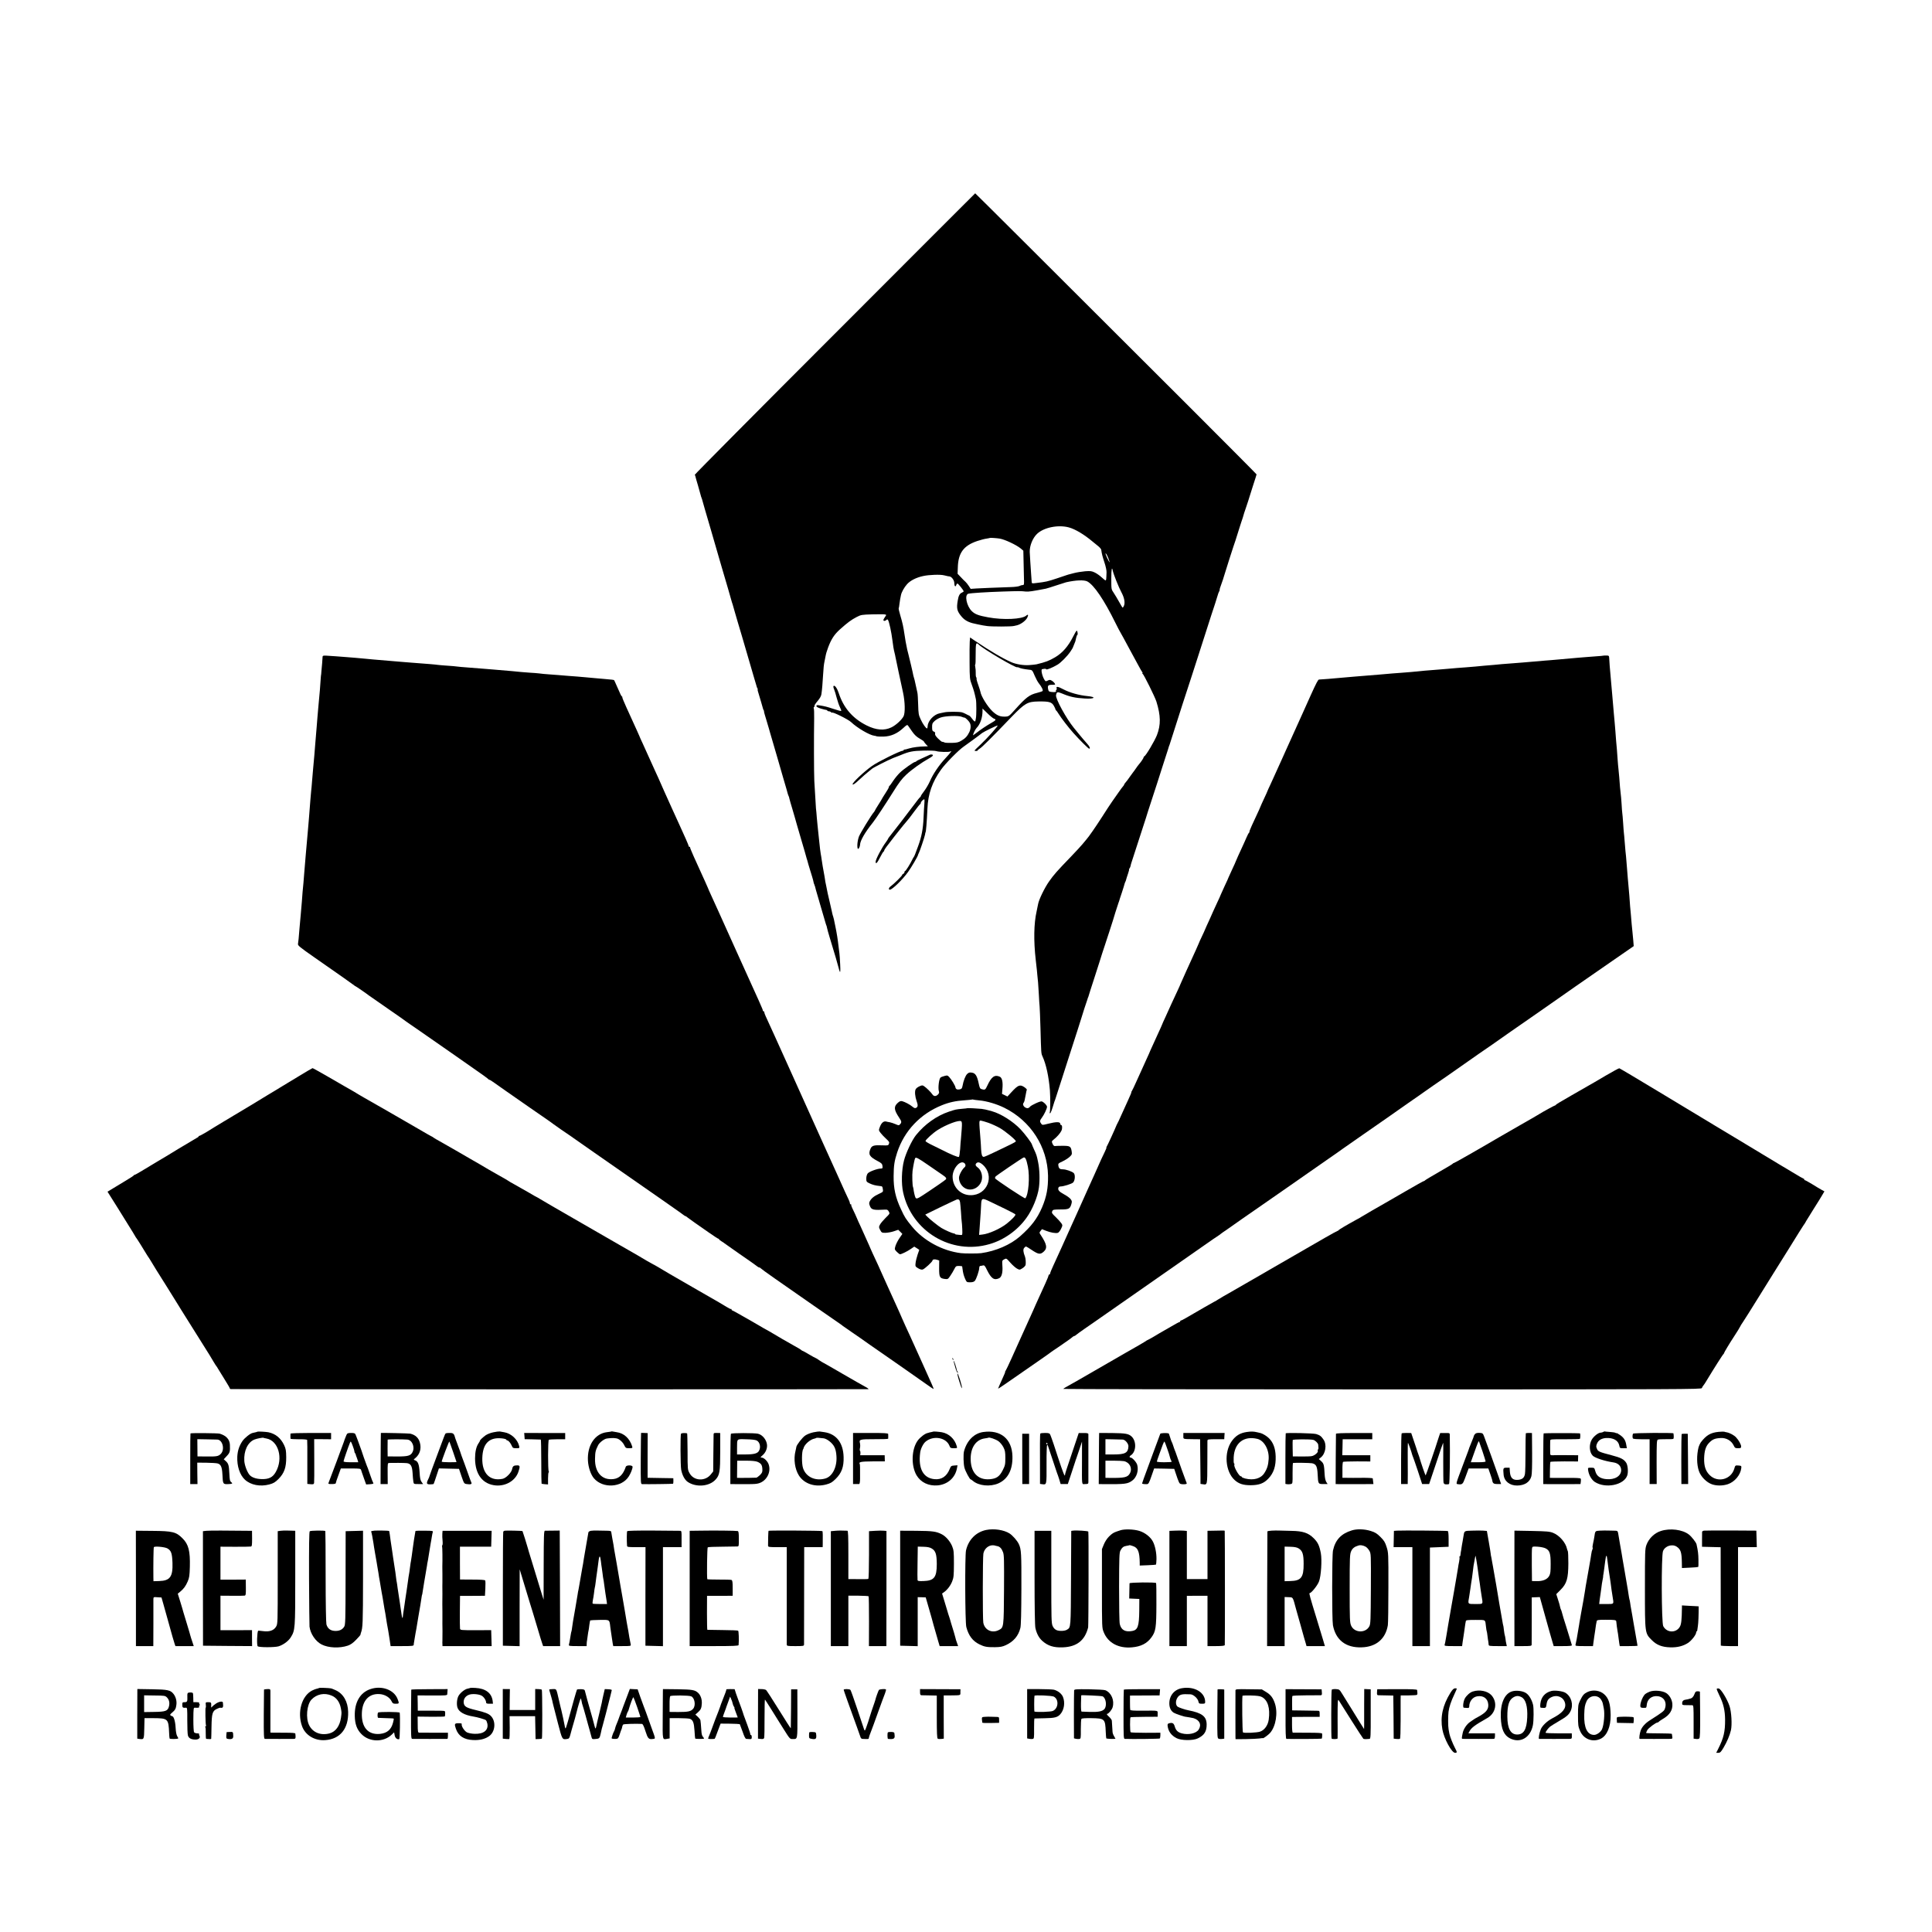 <?xml version="1.0" standalone="no"?>
<!DOCTYPE svg PUBLIC "-//W3C//DTD SVG 20010904//EN"
 "http://www.w3.org/TR/2001/REC-SVG-20010904/DTD/svg10.dtd">
<svg version="1.0" xmlns="http://www.w3.org/2000/svg"
 width="2480pt" height="2480pt" viewBox="0 0 2480 2480"
 preserveAspectRatio="xMidYMid meet">
<g transform="translate(0,2480) scale(0.1,-0.1)"
fill="#000000" stroke="none">
<path d="M10714 20514 c-991 -991 -1799 -1806 -1796 -1809 3 -3 7 -11 8 -18 1
-7 16 -61 34 -120 17 -59 33 -115 35 -125 2 -9 4 -18 5 -19 2 -2 4 -7 5 -13 1
-5 3 -11 5 -12 1 -2 3 -10 5 -18 1 -8 51 -179 110 -380 59 -201 108 -372 110
-380 2 -8 18 -62 35 -120 43 -144 121 -412 125 -430 2 -8 4 -15 5 -15 1 0 3
-7 5 -15 2 -8 15 -55 30 -105 15 -49 31 -103 35 -120 5 -16 29 -100 55 -185
25 -85 48 -162 50 -171 2 -9 18 -63 35 -120 17 -57 33 -111 35 -120 2 -9 18
-63 35 -120 17 -57 32 -108 34 -114 1 -5 5 -16 9 -22 5 -7 6 -13 3 -13 -2 0
-1 -12 4 -27 22 -71 62 -209 64 -218 1 -5 5 -16 9 -22 5 -7 6 -13 4 -13 -3 0
13 -57 35 -127 21 -71 41 -137 43 -148 3 -11 21 -74 41 -140 19 -66 44 -149
54 -185 10 -36 44 -153 75 -260 32 -107 58 -199 59 -205 1 -5 5 -15 8 -21 4
-6 9 -21 11 -35 3 -13 19 -71 37 -129 17 -58 33 -112 35 -120 2 -8 35 -125 75
-260 40 -135 74 -252 75 -260 2 -8 4 -15 5 -15 1 0 3 -8 5 -17 2 -9 17 -63 35
-120 18 -56 34 -112 37 -123 8 -37 11 -50 13 -52 2 -2 4 -7 5 -13 1 -5 3 -11
5 -12 1 -2 3 -10 5 -18 1 -8 13 -49 25 -90 12 -41 23 -79 25 -85 1 -5 4 -17 7
-25 3 -8 20 -67 38 -130 18 -63 35 -122 38 -130 3 -8 6 -18 7 -22 2 -5 3 -9 4
-10 2 -2 4 -14 7 -27 2 -13 17 -67 33 -120 62 -202 113 -377 117 -398 2 -12 9
-32 14 -45 7 -16 9 10 5 92 -3 63 -7 129 -10 145 -2 17 -7 53 -10 80 -12 104
-23 173 -42 265 -22 106 -21 104 -24 110 -1 3 -3 10 -4 15 -2 6 -4 12 -5 15
-3 8 -8 32 -15 65 -3 17 -17 77 -31 135 -14 58 -27 117 -29 132 -2 15 -6 35
-9 45 -3 10 -8 34 -11 53 -2 19 -7 49 -10 65 -17 90 -35 195 -39 230 -3 22 -7
49 -10 61 -4 19 -13 93 -21 174 -11 101 -17 168 -20 190 -2 14 -6 61 -10 105
-3 44 -8 98 -11 120 -3 38 -8 120 -21 350 -5 100 -6 572 -2 801 1 67 -1 126
-5 132 -3 6 -2 13 4 17 6 4 8 10 5 15 -3 4 15 32 39 60 29 34 47 65 50 89 8
50 16 146 21 239 5 92 11 148 19 182 3 14 8 36 10 50 10 53 16 73 36 128 41
110 80 168 153 234 102 91 144 121 212 157 58 30 66 31 203 35 78 2 152 2 162
-1 20 -5 20 -6 0 -33 -11 -16 -20 -33 -20 -39 0 -15 23 -14 38 1 10 10 15 10
22 -2 14 -23 43 -156 55 -255 8 -67 17 -122 28 -165 4 -14 9 -36 11 -50 6 -32
70 -334 98 -460 26 -120 29 -263 6 -306 -25 -46 -97 -112 -154 -140 -92 -45
-197 -37 -319 24 -180 90 -297 226 -359 417 -19 58 -49 101 -64 91 -7 -4 -6
-18 5 -44 8 -20 24 -70 34 -112 11 -41 29 -94 41 -118 12 -23 19 -45 16 -48
-3 -3 -47 9 -98 26 -92 30 -108 34 -182 46 -30 5 -38 3 -38 -9 0 -10 19 -21
58 -33 31 -9 63 -17 70 -17 6 0 12 -4 12 -9 0 -4 8 -8 18 -8 10 0 23 -5 30
-12 7 -7 12 -9 12 -6 0 17 209 -86 245 -121 80 -76 238 -168 298 -175 13 -1
27 -5 32 -8 6 -2 45 -4 88 -3 93 3 174 38 252 110 46 43 51 45 63 28 7 -10 31
-44 53 -76 28 -40 57 -67 95 -88 30 -17 54 -34 54 -38 0 -3 11 -19 25 -34 l26
-27 -33 -1 c-77 -1 -157 -11 -208 -26 -30 -10 -58 -16 -62 -15 -5 1 -8 -2 -8
-6 0 -5 -6 -9 -13 -9 -32 0 -319 -142 -392 -194 -109 -77 -263 -224 -250 -238
7 -7 34 12 85 60 41 39 91 82 110 97 19 15 44 35 55 45 17 15 202 109 270 137
19 8 54 21 65 25 3 1 17 7 33 13 107 45 154 54 290 57 79 2 150 -1 165 -6 30
-12 164 -15 181 -5 28 18 4 -15 -60 -84 -82 -87 -164 -207 -203 -300 -16 -36
-48 -91 -72 -123 -24 -31 -44 -61 -44 -66 0 -5 -4 -11 -8 -13 -5 -1 -42 -48
-82 -102 -74 -99 -275 -361 -311 -404 -10 -12 -19 -25 -19 -28 0 -3 -12 -23
-27 -43 -53 -70 -133 -222 -133 -253 0 -36 21 -16 56 55 20 39 40 73 45 75 5
2 9 8 9 14 0 5 12 26 27 46 43 57 167 216 173 222 3 3 21 25 40 50 19 24 43
52 52 62 10 10 50 61 89 115 40 54 76 100 81 101 4 2 8 9 8 16 0 14 31 46 44
46 4 0 5 -24 2 -52 -3 -29 -8 -114 -11 -188 -6 -140 -25 -240 -69 -360 -35
-97 -50 -134 -56 -140 -3 -3 -12 -18 -20 -35 -27 -57 -83 -145 -91 -145 -5 0
-9 -7 -9 -15 0 -9 -7 -18 -15 -21 -8 -4 -15 -11 -15 -16 0 -11 -113 -122 -147
-145 -25 -17 -31 -43 -10 -43 30 0 162 128 233 227 43 60 124 198 128 218 1 6
5 16 9 22 12 20 75 207 81 239 2 16 5 29 6 29 6 0 17 126 25 306 8 188 61 340
174 499 54 77 227 253 292 297 43 30 209 151 236 174 22 17 194 101 199 96 7
-7 -135 -165 -219 -244 -42 -39 -77 -74 -77 -77 0 -3 9 -6 20 -6 11 0 20 4 20
8 0 4 13 15 28 24 28 17 144 132 412 411 167 172 201 191 340 193 137 2 170
-7 198 -56 12 -22 22 -43 21 -46 0 -4 3 -10 8 -13 5 -3 19 -22 30 -41 36 -58
124 -173 192 -249 84 -94 192 -201 202 -201 20 0 6 30 -32 71 -22 24 -66 76
-97 114 -32 39 -61 75 -67 82 -98 120 -237 374 -229 419 8 45 17 47 80 21 97
-41 165 -56 289 -63 127 -8 157 19 35 31 -108 10 -231 45 -308 86 -71 38 -99
42 -88 13 3 -7 1 -16 -5 -19 -5 -4 -7 -10 -4 -15 8 -12 -16 -17 -57 -12 -33 4
-38 8 -44 37 -8 46 0 55 52 55 41 0 43 1 32 19 -6 10 -23 26 -37 34 -22 13
-30 13 -52 1 -25 -12 -28 -12 -41 9 -30 46 -50 136 -30 138 4 0 16 2 27 4 11
2 22 0 25 -6 6 -9 78 20 144 59 42 24 126 109 164 165 18 27 32 49 32 51 0 2
8 21 17 42 19 45 17 39 27 87 5 20 11 37 15 37 4 0 6 13 3 30 -2 16 -8 27 -13
25 -4 -3 -24 -37 -43 -75 -65 -128 -138 -211 -231 -266 -78 -46 -120 -62 -240
-91 -11 -3 -54 -7 -95 -10 -71 -5 -165 10 -225 36 -110 48 -273 143 -477 281
l-56 38 -4 -57 c-2 -31 -3 -150 -2 -266 1 -202 2 -213 29 -285 25 -69 34 -100
52 -185 8 -37 8 -211 0 -245 -3 -14 -6 -28 -6 -32 -2 -17 -20 -6 -42 26 -13
19 -30 37 -39 41 -8 3 -27 12 -43 21 -15 8 -37 18 -50 21 -39 9 -180 9 -222 0
-22 -5 -51 -11 -63 -13 -74 -14 -152 -98 -154 -165 -1 -16 -4 -29 -8 -29 -14
0 -54 56 -81 115 -27 57 -30 74 -33 191 -2 71 -6 140 -10 154 -9 38 -30 134
-32 145 -1 6 -3 13 -4 18 -1 4 -4 12 -5 17 -1 6 -4 13 -5 18 -2 4 -4 12 -5 17
-3 23 -57 252 -65 280 -5 17 -11 41 -14 55 -2 14 -7 36 -10 50 -7 32 -14 69
-26 150 -14 96 -25 146 -53 240 -14 46 -23 88 -21 92 3 4 7 27 9 50 3 24 7 54
10 68 3 14 7 36 10 50 7 38 42 101 78 141 42 47 118 86 207 105 74 17 223 22
270 9 44 -11 55 -13 68 -14 27 -2 62 -49 62 -85 0 -40 15 -56 25 -26 3 11 10
20 15 20 10 0 80 -88 80 -100 0 -4 -11 -12 -25 -18 -27 -12 -42 -42 -51 -101
-18 -105 -9 -137 53 -210 38 -44 91 -72 163 -86 14 -3 34 -7 45 -10 48 -10 78
-16 118 -21 62 -8 307 -8 342 1 17 4 35 8 40 9 50 13 110 57 131 97 18 36 12
49 -13 27 -53 -47 -295 -58 -488 -22 -123 22 -170 40 -210 79 -68 66 -97 211
-45 224 37 9 228 21 440 28 214 7 236 7 296 0 35 -4 89 4 259 37 11 2 72 21
135 42 63 21 120 39 125 40 125 28 230 32 272 11 86 -46 215 -236 361 -532 27
-55 59 -116 71 -135 11 -19 24 -42 28 -50 4 -8 40 -76 81 -150 41 -74 92 -169
114 -210 22 -41 44 -80 50 -87 6 -7 7 -13 2 -13 -5 0 -4 -4 3 -8 16 -10 157
-295 177 -357 56 -181 58 -298 7 -431 -29 -74 -142 -265 -162 -272 -5 -2 -9
-8 -9 -13 0 -10 -32 -58 -60 -90 -8 -9 -26 -33 -40 -54 -14 -20 -29 -42 -35
-48 -5 -7 -26 -35 -45 -62 -19 -28 -42 -59 -52 -69 -10 -11 -18 -23 -18 -27 0
-4 -6 -14 -13 -21 -7 -7 -33 -42 -58 -78 -25 -36 -62 -88 -82 -117 -20 -28
-78 -116 -128 -195 -82 -128 -176 -264 -204 -294 -5 -6 -28 -33 -50 -60 -22
-26 -87 -97 -144 -156 -191 -198 -221 -233 -283 -320 -59 -83 -134 -238 -143
-295 -3 -16 -11 -57 -19 -93 -35 -153 -39 -376 -11 -620 4 -30 8 -71 10 -90 3
-19 7 -64 10 -100 3 -36 8 -81 10 -100 2 -19 6 -89 10 -155 3 -66 8 -136 10
-155 2 -19 7 -145 11 -280 9 -324 8 -320 26 -360 47 -103 80 -258 95 -435 6
-83 6 -273 -2 -284 -3 -6 -2 -11 4 -11 8 0 23 39 56 150 1 3 4 12 8 20 6 17
88 270 92 285 1 6 5 17 8 25 3 8 38 116 77 240 39 124 92 286 116 360 24 75
46 144 49 155 5 20 62 197 73 225 3 8 6 18 7 23 2 4 3 8 5 10 1 1 3 9 5 17 2
8 33 107 70 219 37 113 68 210 69 215 2 11 63 198 73 226 3 8 7 20 8 25 2 6
22 69 46 140 23 72 44 135 45 140 2 12 63 204 71 225 3 8 7 20 9 25 1 6 16 53
34 105 17 52 33 103 35 113 2 9 7 22 10 27 3 5 8 18 10 27 2 10 13 44 24 76
11 31 17 57 14 57 -3 0 0 6 6 13 6 8 13 24 15 38 3 13 5 25 7 27 1 1 2 5 3 10
2 6 93 289 184 567 14 44 27 85 28 90 1 6 27 84 57 175 30 91 85 260 121 375
37 116 72 226 79 245 6 19 12 37 12 40 1 3 4 12 8 20 3 8 17 53 32 100 15 47
29 92 32 100 3 8 7 20 8 25 2 10 176 549 215 665 31 95 92 285 95 295 1 6 5
17 8 25 3 8 40 123 82 255 42 132 92 287 112 345 19 58 36 113 38 122 2 9 9
26 15 37 6 12 9 21 6 21 -3 0 8 35 24 78 15 42 29 82 29 87 2 13 140 444 151
470 4 11 24 74 44 140 21 66 42 132 48 147 5 15 9 28 9 30 -1 2 15 50 35 108
20 58 37 112 39 120 2 8 24 78 49 155 25 77 46 142 46 146 0 3 -394 399 -875
880 -1862 1859 -2735 2729 -2737 2728 -2 -1 -814 -813 -1804 -1805z m3006
-2484 c82 -22 197 -91 305 -182 11 -9 40 -32 64 -52 25 -19 46 -43 47 -53 7
-53 16 -86 41 -163 16 -47 28 -103 27 -125 -3 -93 -4 -105 -13 -105 -5 0 -27
18 -50 39 -23 22 -63 50 -88 62 -39 19 -55 21 -124 16 -43 -4 -107 -14 -141
-23 -35 -9 -67 -17 -73 -19 -5 -1 -17 -5 -25 -8 -8 -3 -63 -22 -122 -41 -121
-40 -140 -45 -268 -60 -54 -7 -56 -6 -57 16 0 13 -4 57 -7 98 -5 73 -18 265
-18 285 -2 80 38 179 94 232 85 82 271 120 408 83z m-886 -144 c68 -12 213
-81 268 -126 l34 -29 3 -133 c1 -73 3 -172 5 -220 3 -81 2 -88 -16 -88 -11 0
-29 -5 -41 -12 -12 -6 -62 -13 -112 -14 -205 -7 -374 -14 -443 -18 l-72 -5
-24 37 c-13 20 -32 44 -42 53 -11 9 -38 36 -60 60 l-42 44 3 80 c5 187 74 281
249 340 42 14 95 28 119 31 23 4 43 7 45 9 4 3 92 -3 126 -9z m1392 -249 c12
-31 20 -57 18 -57 -2 0 -17 27 -33 60 -15 34 -24 59 -18 57 6 -2 21 -29 33
-60z m58 -163 c10 -47 77 -215 110 -275 38 -70 51 -136 33 -176 -6 -13 -13
-23 -16 -23 -3 0 -24 33 -45 73 -22 39 -53 92 -70 117 -31 45 -31 45 -31 182
0 121 8 161 19 102z m-1722 -947 c62 -60 481 -307 496 -292 3 2 12 0 22 -5 19
-10 63 -19 124 -26 47 -4 46 -3 80 -83 15 -35 38 -77 52 -94 34 -41 57 -88 47
-97 -4 -5 -36 -15 -70 -24 -98 -24 -142 -57 -281 -212 -81 -90 -82 -91 -132
-93 -64 -2 -105 16 -162 70 -63 61 -145 193 -153 249 -1 8 -14 48 -28 89 -15
40 -24 77 -22 82 3 4 2 10 -3 13 -4 2 -8 26 -7 53 1 26 -2 63 -6 81 -4 17 -4
32 0 32 3 0 6 55 5 123 0 152 4 167 38 134z m197 -952 c33 -10 26 -21 -36 -56
-63 -36 -136 -85 -195 -131 -21 -16 -38 -28 -38 -26 1 19 30 78 47 95 45 45
75 131 75 216 l0 32 63 -61 c34 -34 72 -65 84 -69z m-414 24 c17 -7 33 -12 36
-11 10 2 55 -42 67 -65 17 -31 15 -76 -5 -120 -25 -52 -51 -81 -103 -111 -37
-22 -58 -27 -125 -28 -44 -1 -84 1 -90 5 -10 6 -15 7 -34 10 -5 0 -28 20 -51
42 -29 29 -40 47 -37 61 4 13 -1 22 -16 27 -18 7 -22 16 -22 56 -1 42 3 53 31
79 18 17 54 38 80 46 61 21 228 26 269 9z"/>
<path d="M4141 16371 c0 -9 -3 -47 -6 -86 -4 -38 -8 -88 -10 -110 -1 -22 -3
-40 -4 -40 -1 0 -3 -31 -6 -70 -2 -38 -6 -95 -9 -125 -3 -30 -8 -84 -11 -120
-3 -36 -8 -85 -10 -110 -3 -25 -7 -76 -10 -115 -3 -38 -7 -95 -10 -125 -3 -30
-7 -84 -10 -120 -3 -36 -7 -90 -10 -120 -2 -30 -7 -86 -10 -125 -3 -38 -10
-113 -15 -165 -5 -52 -12 -131 -15 -175 -3 -44 -8 -98 -11 -120 -2 -22 -7 -74
-10 -115 -7 -97 -11 -150 -18 -230 -4 -36 -8 -94 -11 -130 -5 -62 -21 -245
-30 -340 -5 -50 -12 -141 -20 -240 -3 -36 -8 -92 -10 -125 -3 -33 -8 -85 -11
-115 -2 -30 -7 -84 -9 -120 -3 -36 -10 -114 -15 -175 -6 -60 -12 -135 -15
-165 -9 -121 -16 -186 -20 -207 -4 -19 24 -42 200 -165 342 -238 509 -356 522
-367 7 -6 14 -11 17 -11 4 0 141 -94 171 -118 6 -4 114 -79 240 -167 127 -87
232 -162 235 -165 3 -3 30 -22 60 -42 30 -21 66 -46 80 -55 14 -10 99 -69 190
-132 91 -63 208 -144 260 -181 52 -37 178 -125 280 -196 102 -70 187 -132 188
-136 2 -4 8 -8 13 -8 6 0 33 -17 62 -38 29 -21 97 -69 152 -107 146 -101 199
-138 310 -216 55 -38 141 -97 190 -131 50 -34 95 -67 101 -72 10 -9 183 -129
232 -161 8 -5 23 -15 31 -22 9 -7 133 -94 276 -193 898 -624 1114 -776 1138
-795 9 -8 21 -15 25 -15 4 0 19 -10 34 -23 15 -12 57 -42 93 -67 36 -25 115
-80 175 -122 61 -43 115 -78 120 -78 6 0 10 -4 10 -8 0 -4 15 -16 33 -27 17
-10 34 -21 37 -25 3 -3 90 -64 193 -136 104 -71 200 -139 215 -151 15 -13 32
-23 39 -23 6 0 13 -4 15 -8 2 -4 84 -64 183 -133 249 -173 285 -198 495 -345
204 -142 198 -138 302 -209 40 -27 75 -52 78 -56 3 -3 55 -39 115 -80 61 -41
112 -76 115 -79 3 -3 48 -35 100 -71 190 -131 637 -443 731 -510 53 -38 99
-69 102 -69 4 0 -8 30 -25 68 -16 37 -67 150 -113 252 -86 192 -118 263 -165
365 -37 79 -73 158 -100 220 -29 68 -43 98 -80 180 -18 39 -43 94 -56 123 -13
28 -36 78 -50 110 -15 31 -43 95 -64 142 -45 102 -69 155 -127 278 -23 52 -43
95 -43 98 0 2 -18 42 -40 89 -22 47 -40 87 -40 89 0 2 -17 39 -37 82 -20 43
-38 81 -38 84 -3 10 -47 107 -65 142 -10 20 -16 39 -13 42 4 3 1 6 -5 6 -7 0
-12 6 -12 13 0 8 -6 27 -14 43 -19 38 -63 135 -143 314 -75 166 -154 342 -188
415 -12 28 -84 187 -160 355 -75 168 -147 328 -160 355 -13 28 -33 73 -45 100
-24 53 -47 104 -115 255 -24 52 -87 192 -140 310 -54 118 -106 233 -116 254
-10 22 -19 46 -19 53 0 7 -5 13 -10 13 -6 0 -9 3 -8 8 2 10 -25 70 -337 757
-65 144 -175 388 -228 506 -36 79 -81 179 -101 222 -20 43 -36 80 -36 82 0 2
-16 38 -36 82 -137 298 -199 438 -196 446 1 4 -3 7 -8 7 -6 0 -10 4 -10 10 0
9 -57 139 -120 275 -29 62 -63 137 -98 215 -11 25 -54 121 -96 213 -42 93 -76
170 -76 172 0 1 -20 45 -44 96 -24 52 -60 132 -81 179 -21 47 -55 123 -76 168
-22 46 -39 85 -39 87 0 2 -15 36 -34 77 -18 40 -44 96 -56 123 -13 28 -49 107
-81 178 -32 70 -55 127 -51 127 4 0 2 4 -3 8 -11 8 -18 21 -66 132 -18 41 -34
77 -36 79 -3 4 -29 8 -128 16 -38 3 -90 8 -115 10 -25 2 -79 7 -120 11 -41 3
-93 8 -115 10 -22 1 -76 6 -120 9 -44 4 -98 8 -120 10 -22 2 -76 6 -120 9 -44
3 -100 8 -125 12 -25 3 -76 7 -115 9 -38 3 -90 7 -115 9 -50 6 -144 14 -360
32 -30 2 -80 7 -110 9 -102 9 -165 14 -240 19 -41 3 -91 7 -110 10 -19 3 -75
8 -125 11 -49 3 -103 8 -120 10 -16 3 -66 7 -110 11 -113 8 -193 14 -245 19
-25 2 -75 6 -112 9 -37 3 -95 8 -130 11 -61 5 -83 7 -238 20 -41 4 -88 8 -105
10 -16 2 -70 7 -120 11 -49 4 -106 8 -125 10 -55 5 -200 15 -252 18 -37 2 -47
-1 -47 -13z"/>
<path d="M20576 16383 c-1 -1 -42 -5 -91 -8 -50 -4 -108 -8 -130 -10 -22 -2
-71 -6 -110 -9 -77 -6 -165 -14 -235 -21 -25 -3 -76 -7 -115 -10 -38 -3 -97
-7 -130 -11 -33 -3 -82 -7 -110 -9 -27 -2 -75 -6 -105 -9 -30 -2 -93 -8 -140
-11 -47 -4 -105 -8 -130 -10 -25 -2 -72 -6 -105 -10 -33 -3 -87 -8 -120 -10
-33 -3 -85 -8 -115 -11 -30 -2 -84 -7 -120 -10 -80 -5 -156 -12 -235 -19 -33
-3 -87 -8 -120 -10 -101 -7 -260 -21 -350 -31 -22 -2 -78 -7 -125 -10 -47 -3
-101 -7 -120 -9 -102 -9 -203 -18 -370 -31 -41 -3 -91 -7 -110 -9 -19 -2 -71
-6 -115 -10 -44 -3 -96 -8 -115 -10 -30 -4 -190 -16 -229 -18 -11 0 -37 -49
-106 -202 -20 -45 -63 -139 -110 -245 -24 -52 -75 -165 -113 -250 -39 -85 -81
-180 -95 -210 -14 -30 -35 -77 -47 -105 -56 -125 -116 -257 -151 -333 -22 -45
-39 -84 -39 -86 0 -2 -20 -47 -45 -100 -25 -53 -45 -98 -45 -100 0 -4 -13 -32
-111 -243 -21 -46 -35 -83 -31 -83 4 0 2 -4 -4 -8 -5 -4 -21 -32 -33 -62 -22
-51 -42 -95 -109 -240 -14 -30 -26 -59 -28 -65 -1 -5 -23 -54 -48 -107 -25
-53 -46 -99 -46 -101 0 -3 -22 -53 -50 -111 -27 -58 -50 -109 -50 -111 0 -3
-22 -53 -50 -111 -27 -58 -50 -107 -50 -109 0 -2 -15 -36 -34 -77 -38 -83 -69
-151 -71 -158 0 -3 -18 -40 -38 -83 -20 -42 -37 -79 -37 -82 0 -2 -17 -41 -38
-87 -63 -136 -197 -433 -198 -438 0 -3 -18 -43 -40 -90 -22 -47 -58 -123 -79
-170 -21 -47 -55 -123 -76 -168 -22 -46 -39 -86 -39 -87 0 -2 -26 -62 -59
-132 -105 -230 -111 -244 -111 -247 0 -2 -20 -46 -44 -97 -24 -52 -72 -157
-106 -234 -34 -77 -67 -146 -72 -152 -6 -7 -8 -13 -5 -13 3 0 -16 -46 -42
-102 -56 -121 -87 -190 -108 -238 -8 -19 -19 -42 -24 -50 -5 -8 -12 -22 -15
-30 -20 -51 -119 -267 -127 -277 -5 -7 -7 -13 -4 -13 3 0 -7 -26 -22 -57 -32
-64 -41 -85 -134 -294 -36 -79 -76 -169 -90 -199 -13 -30 -35 -77 -47 -105
-40 -90 -62 -139 -92 -205 -17 -36 -47 -103 -68 -150 -61 -137 -179 -398 -226
-499 -24 -51 -44 -100 -44 -107 0 -8 -4 -14 -10 -14 -5 0 -10 -6 -10 -13 0
-12 -50 -124 -162 -367 -11 -25 -27 -61 -35 -80 -14 -31 -126 -279 -190 -420
-14 -30 -54 -120 -90 -200 -36 -80 -70 -151 -75 -157 -6 -7 -8 -13 -5 -13 3 0
-17 -48 -44 -106 -27 -59 -48 -108 -47 -110 2 -2 109 71 238 161 129 90 282
196 340 236 58 40 107 76 110 79 3 3 13 10 22 15 9 6 45 30 80 54 35 24 83 58
108 75 25 17 51 37 58 44 7 6 17 12 22 12 5 0 15 6 22 13 7 7 58 44 113 82 55
38 123 85 150 104 28 19 115 81 195 136 80 56 370 259 645 450 275 192 523
364 550 384 74 52 165 115 184 126 9 6 18 13 21 16 3 3 42 31 87 61 44 31 99
69 121 85 22 15 48 34 58 41 25 17 192 133 274 190 36 25 173 121 305 212 132
92 259 180 281 196 23 16 129 90 235 164 107 74 199 138 204 143 6 4 120 84
255 178 135 93 272 189 305 212 33 24 157 111 275 193 118 82 220 152 225 157
6 4 55 39 110 77 55 38 132 91 170 117 362 254 528 370 542 378 9 6 24 15 32
22 9 7 119 84 245 172 126 87 236 164 245 170 9 6 131 92 271 189 140 98 284
199 320 224 139 97 186 129 459 318 l282 195 -6 75 c-4 41 -8 89 -10 105 -2
17 -7 62 -10 100 -3 39 -8 93 -10 120 -6 56 -15 162 -20 245 -2 30 -7 82 -10
115 -6 65 -14 153 -19 225 -12 152 -17 208 -21 235 -2 17 -6 71 -10 120 -4 50
-8 100 -10 111 -2 12 -6 71 -10 130 -4 60 -9 118 -11 128 -2 11 -6 65 -9 120
-4 56 -8 112 -11 126 -2 14 -6 52 -9 85 -2 33 -7 92 -10 130 -3 39 -8 86 -10
105 -3 19 -7 76 -11 125 -3 50 -8 106 -9 125 -2 19 -6 69 -10 110 -3 41 -7 95
-9 120 -3 25 -7 79 -10 120 -4 41 -9 95 -11 120 -5 50 -12 138 -20 233 -5 62
-11 125 -20 227 -8 80 -18 210 -19 245 -2 28 -5 30 -40 30 -20 0 -38 -1 -40
-2z"/>
<path d="M11930 15109 c-8 -4 -49 -23 -90 -41 -41 -18 -76 -36 -78 -40 -2 -5
-8 -8 -14 -8 -18 0 -146 -90 -196 -138 -27 -26 -66 -74 -88 -107 -21 -33 -42
-61 -46 -63 -5 -2 -8 -9 -8 -15 0 -7 -20 -43 -45 -80 -25 -38 -45 -71 -45 -73
0 -2 -20 -35 -45 -74 -25 -39 -45 -73 -45 -76 0 -2 -5 -10 -11 -17 -36 -41
-181 -279 -195 -319 -28 -84 -24 -194 5 -140 6 11 11 29 11 39 1 51 63 158
164 284 34 42 172 251 259 391 77 123 113 171 171 225 72 67 193 153 293 209
51 28 62 45 32 49 -7 1 -21 -1 -29 -6z"/>
<path d="M3825 10979 c-99 -60 -191 -116 -205 -124 -14 -9 -59 -36 -100 -61
-41 -24 -82 -49 -90 -54 -74 -47 -340 -206 -431 -260 -14 -8 -73 -43 -130 -78
-57 -35 -111 -67 -119 -72 -8 -5 -52 -32 -97 -60 -46 -27 -87 -50 -93 -50 -5
0 -10 -3 -10 -7 0 -5 -10 -13 -23 -19 -12 -6 -116 -68 -232 -138 -115 -71
-230 -140 -255 -154 -25 -14 -56 -33 -70 -42 -14 -8 -34 -21 -45 -27 -11 -7
-57 -35 -103 -62 -46 -28 -87 -51 -92 -51 -5 0 -10 -3 -12 -7 -1 -5 -48 -35
-103 -68 -55 -33 -130 -78 -167 -101 l-68 -41 56 -89 c31 -49 64 -101 73 -116
9 -15 63 -103 121 -195 58 -92 107 -172 109 -178 2 -5 7 -12 10 -15 6 -5 96
-149 132 -210 8 -14 16 -27 19 -30 3 -3 19 -27 35 -54 51 -85 66 -110 210
-338 77 -122 143 -229 148 -238 4 -8 20 -34 35 -57 21 -33 263 -419 362 -577
8 -13 30 -50 49 -82 19 -33 38 -61 41 -64 4 -3 9 -12 13 -20 4 -8 41 -68 82
-133 41 -66 75 -123 75 -128 0 -5 6 -10 13 -10 35 -4 8174 -4 8184 -1 7 2 -11
16 -40 31 -28 15 -162 91 -296 169 -134 78 -245 142 -248 142 -2 0 -24 14 -48
30 -24 17 -46 30 -49 30 -3 0 -40 20 -82 45 -41 25 -78 45 -82 45 -3 0 -13 6
-21 14 -9 7 -45 29 -81 48 -67 37 -263 150 -290 168 -8 6 -21 13 -29 17 -8 3
-118 66 -244 140 -127 73 -234 133 -239 133 -4 0 -8 5 -8 12 0 6 -3 9 -6 5 -3
-3 -29 9 -57 27 -29 18 -72 44 -97 58 -25 14 -148 85 -275 158 -126 73 -246
142 -265 153 -19 10 -60 34 -90 52 -173 103 -211 125 -215 125 -2 0 -39 21
-82 46 -43 26 -94 56 -113 67 -19 11 -125 71 -235 135 -110 63 -375 216 -590
340 -214 123 -407 235 -427 248 -21 13 -39 24 -41 24 -3 0 -56 30 -118 67 -63
36 -143 82 -178 101 -36 19 -69 39 -75 44 -6 5 -63 38 -126 73 -63 36 -122 69
-130 74 -16 11 -175 103 -228 133 -18 10 -104 60 -190 110 -86 50 -182 105
-212 121 -30 16 -62 35 -70 41 -8 7 -26 18 -40 24 -14 7 -34 18 -45 25 -17 10
-177 103 -285 165 -19 11 -134 77 -255 147 -121 70 -245 141 -275 157 -30 17
-59 34 -65 38 -10 8 -107 64 -180 105 -22 12 -122 70 -223 129 -101 58 -187
106 -190 105 -4 0 -88 -50 -187 -110z"/>
<path d="M20605 10989 c-93 -55 -192 -113 -220 -128 -27 -16 -79 -45 -115 -66
-36 -21 -79 -45 -96 -55 -152 -87 -199 -116 -202 -122 -2 -5 -7 -8 -11 -8 -7
0 -159 -83 -201 -110 -8 -6 -114 -67 -235 -136 -121 -69 -249 -143 -285 -164
-262 -154 -571 -330 -579 -330 -5 0 -11 -3 -13 -8 -1 -4 -82 -52 -178 -107
-96 -55 -176 -103 -178 -107 -2 -4 -8 -8 -13 -8 -6 0 -110 -58 -232 -129 -122
-71 -238 -138 -258 -149 -74 -41 -304 -175 -314 -182 -5 -4 -35 -21 -65 -37
-133 -73 -225 -128 -228 -135 -2 -4 -7 -8 -12 -8 -4 0 -79 -41 -166 -91 -88
-50 -172 -99 -189 -109 -16 -9 -133 -77 -260 -150 -126 -73 -245 -141 -262
-151 -18 -11 -48 -27 -65 -38 -32 -18 -389 -224 -455 -262 -18 -11 -48 -28
-67 -38 -19 -11 -53 -31 -75 -45 -22 -15 -42 -26 -45 -26 -2 0 -55 -30 -117
-66 -257 -150 -299 -174 -309 -174 -5 0 -10 -4 -10 -10 0 -5 -4 -10 -9 -10 -5
0 -54 -26 -108 -58 -54 -32 -105 -61 -113 -65 -8 -4 -24 -13 -35 -20 -73 -45
-147 -87 -151 -87 -3 0 -18 -8 -32 -19 -15 -10 -47 -29 -72 -43 -25 -14 -106
-60 -180 -103 -127 -74 -263 -152 -600 -346 -80 -46 -158 -90 -173 -98 -15 -8
-27 -17 -27 -20 0 -3 1843 -6 4095 -6 3886 0 4096 1 4101 17 3 10 11 24 17 30
7 7 30 42 51 78 90 149 202 325 209 328 4 2 7 8 7 12 0 7 74 131 120 200 43
65 90 142 90 146 0 3 13 24 29 47 16 23 109 170 206 327 97 157 186 299 196
315 11 17 98 156 194 310 95 154 177 285 182 291 13 17 33 48 40 64 4 8 46 76
93 150 47 74 98 156 112 181 l27 46 -37 20 c-20 11 -74 43 -120 72 -46 28 -88
51 -93 51 -5 0 -9 5 -9 10 0 6 -4 10 -9 10 -4 0 -68 37 -142 82 -74 44 -147
89 -164 98 -16 10 -158 95 -315 190 -157 95 -294 178 -305 184 -11 6 -105 63
-210 126 -104 63 -198 119 -207 125 -10 5 -241 145 -514 310 -273 165 -502
301 -508 302 -6 1 -87 -43 -181 -98z"/>
<path d="M12416 11015 c-23 -21 -49 -88 -61 -156 -6 -31 -12 -38 -38 -43 -31
-6 -49 3 -53 28 -3 21 -51 100 -78 129 -22 24 -27 25 -63 15 -21 -5 -43 -14
-50 -20 -20 -16 -34 -136 -21 -176 6 -16 2 -28 -12 -42 -26 -26 -54 -25 -72 3
-19 28 -76 84 -106 104 -20 14 -26 14 -61 -2 -21 -9 -43 -27 -48 -39 -13 -27
-7 -92 12 -146 20 -56 19 -77 -4 -90 -16 -8 -25 -5 -48 14 -33 28 -98 62 -133
71 -19 4 -33 -1 -56 -22 -53 -48 -50 -88 18 -190 32 -48 34 -60 12 -84 -15
-17 -18 -17 -59 1 -24 10 -56 21 -72 24 -15 2 -38 7 -49 10 -32 7 -60 -18 -79
-68 -17 -44 -17 -45 9 -79 14 -19 46 -52 71 -75 38 -35 44 -44 36 -64 -8 -22
-13 -23 -84 -20 -107 5 -136 -3 -153 -44 -31 -73 -14 -102 94 -159 49 -26 57
-35 60 -63 3 -28 0 -32 -21 -32 -44 0 -152 -40 -169 -63 -10 -13 -18 -40 -18
-64 0 -40 2 -44 42 -63 40 -19 74 -28 131 -34 34 -4 34 -4 40 -43 5 -31 3 -33
-51 -58 -63 -29 -97 -57 -117 -95 -11 -21 -10 -31 2 -62 19 -48 46 -54 198
-45 22 2 33 -4 44 -25 15 -26 14 -27 -42 -82 -31 -31 -64 -70 -72 -87 -15 -28
-15 -33 3 -67 18 -35 22 -37 69 -37 27 1 75 9 107 20 l56 19 27 -26 26 -27
-37 -54 c-20 -29 -43 -74 -51 -99 -13 -45 -13 -46 17 -77 17 -17 35 -31 42
-31 19 1 94 37 139 69 l43 29 32 -20 c18 -11 32 -21 32 -22 0 -1 -9 -28 -21
-60 -11 -33 -23 -80 -26 -106 -5 -45 -4 -48 31 -69 24 -15 45 -21 60 -17 23 6
126 100 126 116 0 14 29 19 58 9 l28 -9 -1 -100 c0 -114 7 -128 72 -137 39 -5
42 -3 70 38 17 24 40 63 52 87 20 39 24 42 61 42 22 0 41 -3 41 -7 1 -5 3 -17
4 -28 7 -57 15 -86 33 -129 20 -45 22 -46 65 -46 29 0 49 6 60 18 19 21 57
132 57 167 0 14 6 25 13 25 6 0 22 3 34 6 19 5 26 -3 53 -59 54 -109 91 -135
155 -105 33 15 49 73 42 161 -4 66 -4 68 24 82 27 15 28 14 78 -43 27 -31 66
-65 85 -76 34 -18 35 -18 70 4 20 12 38 31 41 43 5 25 1 85 -8 107 -23 57 -26
94 -10 112 9 10 19 18 23 18 4 0 37 -20 72 -44 87 -58 111 -62 154 -24 52 46
43 95 -39 219 -17 25 -17 27 0 48 l18 23 50 -20 c61 -24 127 -36 154 -27 11 3
29 26 41 51 21 43 21 45 4 72 -10 14 -42 50 -72 79 -49 46 -54 55 -45 75 9 21
16 22 105 23 108 0 122 7 140 67 10 34 9 42 -9 66 -11 15 -50 43 -86 62 -63
34 -82 56 -70 86 3 8 14 14 26 14 38 0 142 33 161 50 26 25 31 102 8 123 -22
20 -99 47 -137 47 -40 0 -53 10 -59 45 -5 28 -2 32 53 57 32 15 73 41 91 58
30 28 32 34 26 73 -10 62 -22 69 -112 69 -44 0 -83 -1 -89 -2 -23 -5 -33 2
-45 30 -12 28 -10 32 14 51 43 34 85 81 101 115 14 30 11 74 -6 74 -5 0 -9 6
-9 14 0 28 -52 28 -162 0 -66 -17 -68 -17 -83 2 -20 27 -19 41 9 77 29 38 65
115 66 139 0 17 -31 52 -61 68 -11 6 -36 -1 -80 -21 -35 -17 -66 -33 -69 -37
-3 -4 -12 -13 -21 -20 -34 -26 -97 29 -70 61 10 13 15 33 30 117 4 25 9 48 12
52 2 4 -12 19 -32 33 -57 38 -81 28 -170 -69 l-47 -51 -35 17 -35 17 5 59 c9
92 -3 147 -33 161 -66 30 -108 -1 -160 -114 -26 -56 -30 -58 -73 -46 -20 5
-26 17 -37 69 -21 101 -42 136 -87 143 -30 5 -42 2 -61 -16z m154 -340 c98 -9
225 -47 322 -95 339 -168 554 -503 561 -871 2 -159 -18 -268 -76 -406 -63
-146 -136 -243 -283 -373 -124 -109 -312 -190 -499 -216 -43 -6 -212 -6 -260
0 -238 29 -479 160 -627 340 -83 102 -94 118 -143 225 -70 148 -96 267 -94
426 1 135 10 192 45 300 92 280 298 497 575 608 94 38 180 56 289 63 52 4 97
8 99 10 2 2 7 2 10 0 3 -2 40 -7 81 -11z"/>
<path d="M12418 10575 c-2 -2 -32 -5 -68 -8 -78 -7 -86 -9 -170 -37 -158 -53
-309 -161 -422 -301 -52 -65 -128 -226 -154 -326 -31 -120 -36 -296 -11 -409
109 -501 620 -807 1109 -664 185 53 361 178 474 337 76 104 144 270 160 388
13 95 9 236 -10 325 -18 88 -21 97 -54 168 -14 32 -26 59 -26 62 -4 20 -92
137 -146 194 -97 102 -253 200 -365 231 -16 4 -34 9 -40 11 -30 9 -64 16 -95
20 -44 5 -179 12 -182 9z m-73 -269 c-3 -50 -8 -107 -10 -126 -3 -19 -7 -78
-10 -130 -4 -52 -11 -98 -17 -101 -10 -6 -110 35 -208 86 -25 13 -84 42 -132
65 -49 23 -88 47 -88 53 0 16 97 104 155 141 113 72 277 133 303 113 11 -8 12
-32 7 -101z m343 81 c40 -14 106 -44 147 -67 70 -41 205 -152 205 -170 0 -5
-28 -22 -62 -38 -35 -16 -124 -59 -199 -96 -74 -36 -142 -66 -151 -66 -21 0
-30 24 -34 95 -1 33 -5 92 -8 130 -20 246 -20 243 6 240 13 -2 56 -14 96 -28z
m506 -561 c27 -132 9 -364 -33 -408 -7 -8 -383 241 -388 257 -1 6 1 15 5 21 9
13 341 239 362 246 21 7 35 -23 54 -116z m-1278 18 c76 -52 156 -107 176 -121
54 -36 63 -50 46 -65 -11 -11 -133 -96 -212 -148 -13 -8 -47 -31 -77 -51 -72
-47 -87 -52 -98 -31 -8 16 -22 76 -26 115 -2 9 -4 18 -5 20 -8 9 -13 156 -6
207 9 65 26 151 33 163 10 16 36 3 169 -89z m460 28 c20 -13 23 -40 7 -54 -33
-27 -73 -102 -73 -137 0 -49 28 -101 69 -128 93 -62 222 12 227 129 2 53 -21
106 -55 131 -27 19 -34 37 -21 52 19 23 46 18 84 -15 160 -141 60 -394 -155
-392 -129 0 -230 104 -231 237 -1 101 93 215 148 177z m-52 -505 c3 -18 8 -77
12 -132 3 -55 7 -107 9 -116 2 -8 5 -51 7 -95 3 -79 3 -79 -22 -77 -51 4 -70
7 -70 13 0 3 -8 6 -17 7 -20 2 -111 42 -158 70 -40 24 -154 115 -184 147 l-24
25 194 95 c107 51 201 96 209 98 26 8 39 -3 44 -35z m377 12 c35 -17 123 -60
195 -94 73 -35 135 -68 138 -74 7 -11 -44 -65 -112 -119 -83 -65 -228 -130
-311 -139 l-43 -5 6 78 c15 210 18 253 20 305 4 91 11 94 107 48z"/>
<path d="M12226 7357 c3 -10 9 -15 12 -12 3 3 0 11 -7 18 -10 9 -11 8 -5 -6z"/>
<path d="M12244 7313 c3 -10 12 -44 21 -75 9 -32 21 -58 27 -58 7 0 7 4 0 13
-6 6 -10 15 -10 20 -1 17 -33 117 -38 117 -3 0 -3 -8 0 -17z"/>
<path d="M12314 7068 c17 -57 32 -95 34 -86 4 22 -47 188 -58 188 -4 0 6 -46
24 -102z"/>
<path d="M3305 6422 c-2 -2 -24 -8 -62 -16 -32 -6 -102 -63 -131 -104 -42 -63
-62 -124 -66 -201 -5 -121 32 -234 98 -295 75 -69 196 -92 313 -61 55 15 74
27 118 70 74 75 100 148 99 280 -1 86 -5 108 -27 155 -43 91 -111 146 -202
165 -33 6 -135 12 -140 7z m114 -87 c155 -27 220 -256 121 -430 -39 -70 -91
-95 -187 -91 -69 2 -125 23 -151 55 -31 38 -62 122 -66 177 -8 130 44 240 129
275 32 13 106 27 116 23 3 -2 20 -6 38 -9z"/>
<path d="M6331 6414 c-36 -7 -79 -25 -100 -40 -41 -31 -71 -60 -71 -70 0 -3
-8 -18 -18 -32 -29 -42 -44 -110 -44 -194 1 -205 99 -332 268 -346 130 -10
250 63 288 174 24 70 21 84 -13 84 -47 0 -60 -10 -67 -48 -9 -46 -78 -116
-123 -125 -164 -33 -265 71 -260 266 5 184 85 268 244 254 33 -3 61 -10 63
-16 2 -6 8 -11 14 -11 15 0 43 -35 58 -70 11 -27 17 -30 56 -30 43 0 44 1 38
28 -20 86 -104 163 -192 177 -20 3 -46 8 -57 10 -11 1 -49 -3 -84 -11z"/>
<path d="M7848 6425 c-1 -1 -27 -6 -57 -9 -154 -18 -255 -170 -244 -366 5 -86
36 -178 77 -226 114 -134 358 -120 448 25 25 40 48 97 48 122 0 24 -79 25 -87
1 -34 -100 -83 -149 -159 -158 -146 -18 -240 86 -236 261 2 87 6 105 39 172
16 34 76 81 110 87 26 5 95 9 108 5 6 -1 15 -3 20 -3 30 -4 78 -46 96 -83 20
-41 23 -43 66 -43 41 0 44 2 38 23 -32 103 -106 171 -200 183 -22 3 -45 7 -52
9 -6 2 -13 2 -15 0z"/>
<path d="M10440 6414 c-37 -8 -82 -26 -105 -42 -37 -26 -110 -120 -113 -146 0
-6 -6 -30 -11 -53 -26 -103 -8 -231 44 -313 69 -108 209 -154 352 -115 55 15
75 27 118 69 79 77 108 157 104 284 -5 181 -93 295 -246 318 -26 3 -55 8 -63
9 -8 1 -44 -4 -80 -11z m133 -77 c43 -6 111 -59 136 -108 16 -30 25 -68 28
-120 10 -139 -52 -263 -144 -288 -128 -36 -248 20 -285 134 -19 57 -17 218 2
243 2 1 3 5 4 10 11 50 86 116 143 126 7 1 15 4 18 7 4 5 34 4 98 -4z"/>
<path d="M11977 6423 c-2 -1 -14 -5 -28 -7 -13 -2 -24 -5 -24 -6 0 -1 -8 -3
-18 -5 -33 -6 -97 -55 -127 -97 -80 -110 -87 -321 -15 -445 55 -92 154 -140
272 -130 128 12 225 98 247 220 l7 38 -42 -3 c-38 -3 -43 -6 -58 -44 -38 -96
-105 -141 -198 -131 -143 15 -208 137 -181 342 6 48 38 113 69 139 100 84 267
54 308 -56 9 -25 16 -28 55 -28 44 0 45 0 37 28 -27 93 -100 160 -191 177 -43
7 -109 12 -113 8z"/>
<path d="M12621 6418 c-117 -17 -208 -108 -246 -245 -11 -39 -8 -166 5 -213
11 -44 68 -150 80 -150 4 0 15 -8 26 -17 75 -66 223 -81 330 -34 123 55 185
176 180 350 -6 221 -152 341 -375 309z m193 -116 c22 -15 50 -49 65 -77 22
-43 26 -62 26 -141 0 -84 -3 -96 -35 -159 -40 -79 -80 -106 -165 -113 -156
-13 -249 91 -245 273 3 141 72 236 181 251 24 4 45 7 47 9 10 9 93 -20 126
-43z"/>
<path d="M16002 6418 c-84 -13 -139 -46 -190 -116 -103 -144 -85 -390 37 -501
53 -48 109 -66 206 -66 107 1 168 23 227 86 68 71 97 160 93 285 -3 102 -31
178 -87 233 -27 27 -80 59 -108 66 -3 1 -20 5 -39 9 -49 12 -79 13 -139 4z
m138 -88 c87 -21 153 -139 145 -260 -5 -75 -18 -121 -54 -177 -44 -72 -138
-99 -247 -72 -24 6 -44 15 -44 20 0 5 -6 9 -12 9 -24 0 -96 129 -83 150 3 5 1
11 -4 14 -5 3 -7 38 -5 78 9 185 130 280 304 238z"/>
<path d="M20580 6419 c-8 -5 -23 -9 -33 -9 -30 0 -88 -46 -114 -89 -38 -64
-32 -163 12 -207 29 -29 155 -70 265 -86 62 -9 99 -46 100 -99 0 -76 -81 -126
-190 -116 -80 7 -126 40 -142 103 -12 43 -13 44 -54 44 -42 0 -42 0 -38 -32 8
-61 44 -123 86 -151 136 -88 373 -41 416 83 15 42 8 131 -13 163 -30 46 -69
66 -192 98 -146 38 -169 47 -182 77 -15 31 -14 48 4 82 19 36 57 57 110 61 95
5 158 -31 171 -97 6 -33 8 -34 51 -34 l46 0 -7 41 c-10 61 -31 94 -81 129 -25
17 -45 28 -45 24 0 -3 -6 -2 -12 3 -7 5 -40 10 -73 12 -33 2 -62 5 -65 6 -3 2
-12 0 -20 -6z"/>
<path d="M22060 6420 c-102 -10 -158 -43 -228 -135 -8 -11 -23 -43 -28 -60
-26 -105 -25 -220 3 -305 24 -74 99 -150 171 -174 60 -20 137 -19 201 2 89 30
163 119 173 207 3 28 1 30 -37 33 -40 3 -41 2 -53 -41 -41 -139 -212 -184
-315 -83 -53 52 -74 115 -72 216 3 95 20 152 59 194 46 50 77 63 155 67 70 4
136 -34 165 -95 15 -32 21 -36 56 -36 35 0 40 3 40 23 0 24 -30 79 -64 115
-24 28 -82 59 -120 66 -14 2 -29 6 -33 8 -5 2 -37 1 -73 -2z"/>
<path d="M2445 6400 c-2 -3 -3 -150 -3 -328 l0 -322 46 0 47 0 -2 137 -1 138
116 -1 c64 -1 129 -5 144 -9 43 -11 58 -45 63 -140 6 -130 6 -129 85 -125 42
2 50 8 30 23 -19 15 -22 27 -26 112 -5 103 -11 127 -43 157 l-29 26 39 42 c40
42 44 57 40 145 -3 68 -47 117 -131 142 -22 7 -371 10 -375 3z m346 -79 c68
-5 97 -130 43 -184 -31 -31 -53 -35 -189 -33 l-110 1 -1 110 -1 111 121 -2
c66 -1 128 -2 137 -3z"/>
<path d="M3729 6398 c-1 -4 -1 -19 -1 -33 0 -14 0 -29 1 -33 1 -4 48 -7 106
-7 65 1 106 -3 108 -9 2 -6 3 -136 2 -288 l0 -276 42 -4 c35 -3 42 0 45 17 2
11 3 142 2 291 l-1 270 109 0 108 -1 0 40 0 41 -260 0 c-143 0 -260 -4 -261
-8z"/>
<path d="M4445 6375 c-7 -16 -16 -39 -20 -50 -4 -11 -9 -24 -10 -30 -3 -12
-181 -489 -195 -522 -9 -22 -8 -23 40 -23 31 0 50 4 50 11 0 7 15 52 33 100
l32 89 127 0 c122 0 127 -1 134 -22 5 -13 8 -25 9 -28 0 -3 13 -39 28 -80 l27
-75 50 3 c36 3 48 7 42 15 -5 7 -21 48 -36 92 -15 44 -30 87 -33 95 -4 8 -7
17 -8 20 -1 3 -4 12 -8 20 -22 59 -59 162 -61 173 -2 6 -7 23 -13 37 -5 14
-23 61 -38 105 -16 44 -32 85 -37 91 -5 7 -29 11 -55 10 -41 -1 -47 -4 -58
-31z m104 -206 c1 -9 4 -19 9 -23 4 -4 7 -11 8 -14 0 -4 3 -14 6 -22 4 -8 11
-30 17 -47 l10 -33 -95 0 c-64 0 -94 4 -94 12 0 10 58 180 82 238 10 24 12 22
34 -35 13 -33 23 -67 23 -76z"/>
<path d="M4889 6406 c-1 -1 -2 -148 -3 -328 l-1 -328 46 0 46 0 -1 135 c-1
129 0 135 19 136 46 2 192 1 223 -2 54 -5 72 -35 78 -125 2 -44 7 -94 10 -111
5 -33 5 -33 65 -33 l60 0 -20 28 c-15 20 -21 50 -25 125 -6 103 -21 140 -61
153 -18 6 -18 8 7 28 57 48 79 119 58 197 -17 62 -56 99 -123 116 -16 4 -371
12 -378 9z m338 -85 c63 -4 102 -96 68 -161 -24 -47 -58 -56 -197 -56 l-122 1
-1 105 c0 58 0 107 1 110 2 5 185 6 251 1z"/>
<path d="M5722 6401 c-5 -3 -17 -26 -25 -51 -9 -25 -52 -142 -97 -260 -44
-118 -83 -223 -85 -233 -2 -10 -11 -32 -20 -49 -29 -59 -18 -68 66 -59 6 1 10
10 23 51 1 3 12 38 26 78 l24 73 129 -3 129 -3 32 -95 c32 -92 33 -95 67 -100
49 -8 70 -1 60 19 -5 9 -25 63 -45 121 -33 92 -54 152 -82 225 -4 11 -8 25
-10 30 -1 6 -16 48 -34 95 -18 47 -33 90 -35 95 -16 62 -25 71 -70 71 -24 1
-48 -2 -53 -5z m94 -238 c24 -70 44 -129 44 -130 0 -2 -43 -3 -95 -3 -52 0
-95 3 -95 8 0 15 93 262 98 258 2 -3 24 -63 48 -133z"/>
<path d="M6732 6366 l3 -40 100 -2 c55 -1 103 -2 107 -3 3 0 6 -127 6 -282 0
-154 2 -282 4 -284 1 -2 21 -5 43 -7 l40 -3 0 78 c0 42 4 77 8 77 5 0 5 5 1
12 -12 19 -11 399 1 406 6 4 55 7 110 7 l100 0 0 40 0 40 -263 0 -263 1 3 -40z"/>
<path d="M8229 6406 c-1 0 -3 -148 -4 -328 -1 -325 -1 -328 19 -329 73 -2 390
2 395 5 3 2 6 19 5 38 l-1 33 -134 2 c-74 1 -148 3 -165 3 l-31 0 0 287 1 287
-42 2 c-23 1 -43 1 -43 0z"/>
<path d="M8742 6396 c-10 -13 -8 -407 2 -462 14 -73 46 -131 86 -158 108 -71
275 -57 355 31 53 57 60 102 60 363 l0 235 -42 1 c-40 1 -43 -1 -43 -25 0 -14
-1 -126 -3 -248 l-2 -221 -31 -39 c-74 -92 -219 -83 -273 17 -24 43 -25 49
-25 277 -1 128 -3 234 -6 234 -29 7 -72 4 -78 -5z"/>
<path d="M9382 6395 c-3 -5 -7 -153 -7 -328 l0 -317 85 -1 c186 -1 226 0 260
6 115 20 187 148 144 255 -17 40 -60 80 -89 80 -17 0 -15 4 12 28 39 33 62 84
59 133 -5 65 -57 131 -116 145 -46 11 -341 11 -348 -1z m330 -85 c41 -20 57
-84 32 -131 -19 -37 -64 -49 -186 -49 l-97 0 0 83 c1 123 -8 115 117 112 63
-1 118 -7 134 -15z m10 -274 c47 -20 61 -40 64 -92 2 -39 -2 -49 -30 -78 -19
-18 -40 -33 -47 -34 -19 -2 -155 -3 -206 -3 l-42 1 1 110 1 110 112 0 c75 0
124 -5 147 -14z"/>
<path d="M10950 6078 l0 -328 35 0 c19 0 38 0 43 0 7 0 12 27 12 68 0 12 0 30
0 40 1 94 0 144 -4 150 -16 26 16 32 166 33 l156 0 -1 40 -1 39 -157 0 -157 0
3 25 c1 14 -1 28 -5 30 -4 3 -5 20 -1 37 4 18 4 44 1 58 -15 54 -7 56 184 56
97 -1 177 2 177 6 1 5 1 17 1 28 0 11 0 26 -1 33 -1 10 -51 13 -226 13 l-225
0 0 -328z"/>
<path d="M13354 6398 c-5 -7 -6 -156 -4 -529 l0 -117 29 -4 c57 -8 56 -11 55
256 -1 135 3 246 7 246 5 0 9 -2 9 -4 0 -2 25 -77 56 -167 31 -90 57 -168 58
-174 1 -5 4 -14 7 -20 3 -5 14 -38 25 -72 l19 -63 46 0 46 0 49 148 c27 81 49
149 50 152 0 3 3 12 7 20 3 8 22 62 41 120 l35 105 0 -240 c-1 -343 -6 -305
41 -305 35 0 40 3 41 23 0 30 0 598 0 617 -1 12 -14 16 -62 15 l-62 0 -84
-250 c-83 -245 -91 -270 -92 -289 -2 -28 -25 29 -91 229 -39 121 -75 229 -80
240 -4 11 -12 31 -17 45 -9 22 -16 25 -67 26 -31 0 -59 -3 -62 -8z m91 -128
c3 -5 1 -10 -4 -10 -6 0 -11 5 -11 10 0 6 2 10 4 10 3 0 8 -4 11 -10z"/>
<path d="M14109 6406 c-1 -1 -2 -148 -3 -328 l-2 -328 61 -1 c280 -2 311 2
371 47 55 41 82 128 62 200 -9 34 -63 94 -85 94 -17 0 -17 17 0 27 73 44 79
183 11 245 -38 34 -78 41 -246 43 -93 1 -169 1 -169 1z m304 -85 c31 -2 73
-52 72 -86 -3 -84 -41 -105 -190 -105 l-105 0 0 98 0 98 103 -2 c56 -1 110 -2
120 -3z m14 -277 c74 -15 111 -90 78 -154 -28 -54 -69 -63 -257 -61 l-58 1 0
110 0 110 104 0 c57 0 117 -3 133 -6z"/>
<path d="M14894 6396 c-2 -6 -45 -121 -95 -256 -126 -341 -141 -381 -137 -385
4 -4 39 -8 63 -6 17 1 27 19 55 101 l35 100 129 -2 129 -3 15 -45 c46 -138 50
-145 73 -150 13 -3 36 -4 50 -2 27 4 27 4 12 40 -15 37 -90 246 -119 332 -8
25 -19 54 -24 65 -5 11 -14 38 -21 60 -7 22 -16 45 -20 50 -3 6 -12 31 -20 58
-7 26 -16 48 -19 48 -30 7 -103 3 -106 -5z m88 -189 c16 -45 32 -93 34 -106 3
-13 9 -32 14 -42 6 -10 10 -20 10 -23 0 -3 -43 -6 -95 -6 -52 0 -95 4 -95 9 0
5 14 47 31 93 17 45 38 102 46 126 9 23 18 40 21 37 3 -3 19 -42 34 -88z"/>
<path d="M15190 6368 c0 -43 -10 -40 125 -42 l90 -1 2 -205 c2 -113 3 -242 3
-286 l0 -82 29 -4 c60 -9 58 -18 59 272 0 146 1 274 1 285 1 19 8 20 109 21
l107 0 2 40 3 40 -265 0 -265 0 0 -38z"/>
<path d="M16504 6401 c-2 -2 -4 -149 -4 -327 l0 -322 23 -4 c12 -2 33 -1 46 2
24 6 24 6 23 138 0 72 2 132 6 133 39 4 215 1 244 -4 53 -11 67 -40 72 -144 6
-122 7 -123 73 -123 l55 0 -17 26 c-10 16 -19 53 -21 93 -7 128 -11 144 -44
174 l-31 28 25 20 c63 49 80 166 35 230 -31 45 -46 56 -94 71 -38 11 -380 19
-391 9z m354 -84 c25 -6 61 -42 63 -61 0 -6 2 -21 3 -34 2 -13 -1 -25 -5 -28
-5 -2 -6 -11 -3 -19 7 -18 -39 -58 -76 -66 -16 -4 -78 -6 -137 -5 l-108 1 -2
100 c-1 55 -1 105 1 110 4 11 222 12 264 2z"/>
<path d="M17149 6395 c-1 -5 -2 -153 -3 -327 l-1 -318 38 -1 c47 0 130 0 307
0 l140 1 -4 33 c-2 17 -4 36 -5 40 0 4 -63 8 -138 7 -76 -1 -163 -1 -194 0
l-57 0 0 100 c-1 55 3 102 8 105 6 3 86 6 180 6 l170 -1 0 40 0 40 -180 0
-180 0 3 103 2 102 190 0 190 0 0 40 0 40 -232 0 c-149 0 -233 -3 -234 -10z"/>
<path d="M17993 6401 c-5 -3 -8 -151 -8 -329 l0 -322 43 0 42 0 1 133 c0 72 0
192 -1 266 0 74 1 133 4 130 5 -5 45 -117 51 -144 3 -11 9 -29 14 -40 5 -11
33 -93 63 -182 l53 -163 45 0 45 0 89 265 c48 146 89 265 91 265 2 0 2 -110 1
-244 0 -135 1 -255 4 -267 4 -16 13 -23 33 -23 15 -1 32 1 38 5 8 5 14 373 9
629 0 25 -2 26 -61 25 l-62 0 -14 -40 c-8 -22 -16 -47 -18 -55 -15 -55 -151
-450 -155 -450 -4 0 -67 184 -76 220 0 3 -4 13 -7 23 -16 42 -20 53 -24 67 -2
8 -20 65 -41 125 l-37 110 -57 1 c-32 0 -61 -2 -65 -5z"/>
<path d="M18934 6392 c-8 -9 -14 -19 -14 -22 1 -3 -13 -39 -30 -80 -17 -41
-31 -77 -32 -80 -1 -8 -3 -13 -79 -215 -97 -259 -93 -242 -61 -247 51 -7 60 1
87 75 15 40 31 84 37 100 l10 27 127 0 126 0 25 -72 c14 -40 25 -75 25 -78 5
-40 18 -50 65 -50 l49 0 -28 83 c-37 106 -167 469 -190 527 -16 42 -19 45 -60
47 -29 1 -47 -3 -57 -15z m95 -219 c22 -67 41 -127 41 -132 0 -7 -34 -11 -95
-11 l-95 0 45 126 c44 124 54 148 60 142 1 -2 21 -58 44 -125z"/>
<path d="M19586 6401 c-2 -3 -4 -114 -4 -246 0 -132 -3 -256 -7 -275 -8 -49
-34 -71 -88 -76 -67 -6 -98 23 -105 99 l-4 57 -39 0 c-44 0 -46 -5 -38 -90 8
-84 79 -140 174 -139 97 1 164 45 183 121 7 26 10 140 9 298 l-2 255 -38 1
c-21 0 -39 -2 -41 -5z"/>
<path d="M19815 6401 c-3 -2 -5 -150 -5 -328 l0 -323 65 -1 c36 0 94 0 130 0
36 0 114 0 174 0 l109 1 4 30 c3 16 2 34 -2 40 -4 7 -61 10 -156 9 -82 0 -169
0 -194 0 l-45 1 1 100 c0 55 3 103 6 105 3 3 84 6 180 6 l174 -1 1 40 1 40
-147 1 c-80 1 -161 0 -178 -1 -26 -1 -33 3 -34 17 -1 38 -1 149 0 169 1 19 6
20 187 19 102 0 189 2 193 5 8 6 9 69 1 71 -16 4 -461 4 -465 0z"/>
<path d="M20963 6397 c-10 -17 -10 -58 1 -64 6 -4 56 -8 111 -8 l100 0 0 -288
0 -287 45 0 46 0 -1 281 c0 241 2 282 15 289 8 4 54 7 103 6 48 -1 91 0 96 4
7 4 8 38 2 71 -2 9 -512 6 -518 -4z"/>
<path d="M13122 6073 l1 -323 43 0 44 0 0 323 0 323 -44 0 -44 0 0 -323z"/>
<path d="M21586 6391 c-2 -3 -4 -149 -4 -323 l1 -318 43 0 44 0 -2 323 -3 322
-38 1 c-21 0 -39 -2 -41 -5z"/>
<path d="M12660 5161 c-131 -27 -228 -124 -260 -263 -15 -69 -12 -922 4 -983
29 -111 82 -181 169 -223 63 -31 95 -37 198 -36 69 1 97 6 140 26 100 46 162
119 187 221 8 31 12 194 13 504 1 455 -1 504 -33 573 -21 44 -79 110 -119 136
-73 46 -199 65 -299 45z m115 -201 c0 -1 11 -4 24 -6 35 -6 58 -30 76 -78 14
-35 15 -100 13 -481 -3 -485 -3 -487 -67 -519 -87 -45 -182 0 -199 95 -9 49
-8 835 1 886 11 63 68 111 125 107 15 -1 27 -3 27 -4z"/>
<path d="M14380 5156 c-19 -7 -39 -13 -45 -15 -41 -14 -60 -26 -99 -64 -26
-26 -53 -68 -67 -103 l-24 -59 0 -505 c0 -504 0 -505 23 -562 55 -137 191
-210 363 -194 115 10 193 50 250 129 55 76 62 123 63 420 1 148 -1 272 -4 276
-8 13 -340 9 -341 -3 0 -6 -1 -52 -2 -103 l-2 -92 65 -3 65 -3 -1 -151 c-2
-199 -19 -247 -90 -260 -90 -17 -143 13 -160 89 -6 23 -9 234 -9 477 1 380 3
439 17 466 22 41 40 55 80 61 18 3 34 6 36 8 2 2 23 -3 47 -12 62 -21 83 -72
85 -213 l0 -36 103 4 c56 2 104 6 106 8 2 2 5 34 6 71 1 78 -17 169 -45 223
-30 60 -103 117 -176 139 -73 22 -192 25 -244 7z"/>
<path d="M17352 5155 c-137 -42 -211 -121 -241 -257 -14 -60 -14 -888 -1 -960
36 -190 166 -291 368 -284 186 5 308 108 337 284 4 24 7 243 7 487 1 438 0
445 -23 517 -19 61 -32 82 -78 128 -46 46 -68 60 -126 78 -80 25 -177 28 -243
7z m174 -207 c16 -7 38 -31 51 -53 22 -39 22 -41 20 -490 -2 -409 -4 -453 -20
-482 -49 -90 -191 -84 -233 9 -17 39 -19 74 -19 478 0 404 2 439 19 478 17 38
43 58 96 74 22 7 55 2 86 -14z"/>
<path d="M21321 5148 c-82 -25 -156 -96 -186 -178 -19 -52 -20 -80 -20 -560 0
-584 -1 -574 90 -665 61 -61 129 -88 235 -91 91 -3 165 16 229 57 45 30 104
106 104 135 0 8 3 14 7 14 4 0 7 6 7 13 0 6 4 32 8 57 6 34 10 140 10 250 0 1
-48 3 -107 6 l-108 6 0 -29 c-2 -155 -8 -213 -27 -245 -48 -83 -168 -79 -213
8 -23 44 -26 906 -3 963 26 67 118 96 176 57 52 -35 64 -72 66 -208 l1 -66
102 5 c57 2 105 7 107 9 3 3 4 44 3 92 -1 74 -6 116 -25 200 -6 24 -65 100
-99 125 -82 63 -239 83 -357 45z"/>
<path d="M2650 5150 l-45 -5 0 -735 1 -735 315 -3 315 -2 -1 102 0 103 -203
-1 -202 0 0 222 0 221 148 -1 c81 -1 154 0 163 2 14 3 16 19 15 105 l-1 101
-162 -1 -163 0 0 212 0 211 188 -1 c103 0 194 1 203 3 13 3 15 20 15 103 l-1
99 -30 0 c-288 4 -519 4 -555 0z"/>
<path d="M3600 5150 l-35 -5 0 -595 c0 -582 0 -596 -21 -630 -28 -49 -86 -69
-166 -58 -34 4 -62 7 -64 6 -14 -16 -20 -186 -6 -200 16 -16 215 -16 268 -1
61 19 126 67 156 115 57 91 58 107 58 765 l0 603 -22 1 c-13 0 -48 1 -78 2
-30 1 -71 0 -90 -3z"/>
<path d="M3976 5144 c-8 -7 -10 -193 -9 -605 2 -327 4 -605 6 -619 11 -91 78
-190 155 -229 88 -45 230 -51 337 -15 35 12 67 34 107 76 32 32 57 62 56 66 0
4 1 14 5 22 24 65 26 117 27 696 l0 615 -112 -3 -111 -3 -1 -600 c-1 -556 -2
-603 -19 -628 -25 -38 -64 -55 -120 -52 -56 3 -92 31 -107 84 -5 20 -10 273
-10 615 0 319 -2 581 -4 583 -9 9 -191 7 -200 -3z"/>
<path d="M4807 5152 c-26 -2 -45 -7 -43 -11 5 -7 22 -94 30 -151 1 -14 11 -70
20 -125 10 -55 19 -109 21 -120 1 -11 6 -36 9 -55 14 -82 17 -97 21 -130 3
-19 8 -44 10 -56 3 -12 7 -39 10 -60 3 -21 10 -61 15 -89 6 -27 12 -67 16 -89
3 -21 7 -46 9 -55 1 -9 6 -36 10 -61 4 -25 9 -54 12 -65 2 -11 5 -31 7 -45 3
-24 21 -132 30 -175 2 -11 10 -59 17 -107 l13 -88 148 0 c134 0 148 2 149 18
0 9 2 24 4 32 1 8 6 33 9 55 4 23 9 52 11 65 6 29 7 33 35 205 12 72 24 137
25 145 2 8 7 40 11 70 9 59 10 69 14 73 1 1 3 16 5 32 2 17 11 73 20 125 9 52
18 107 21 123 2 15 7 42 10 60 3 17 8 43 9 57 2 14 6 35 9 46 2 12 12 71 21
130 10 60 19 118 22 129 2 11 6 33 8 49 2 15 7 37 10 47 6 18 0 19 -87 20 -84
1 -130 0 -135 -4 -1 -2 -8 -42 -19 -114 -3 -21 -9 -65 -14 -98 -5 -33 -12 -82
-15 -110 -4 -27 -8 -57 -10 -65 -2 -8 -7 -37 -10 -65 -3 -27 -8 -61 -10 -75
-3 -14 -7 -43 -11 -65 -3 -22 -7 -51 -9 -65 -2 -14 -9 -61 -15 -105 -6 -44
-13 -91 -16 -105 -2 -14 -7 -45 -10 -70 -3 -25 -8 -58 -11 -75 -6 -37 -10 -64
-12 -89 -2 -31 -11 -13 -17 35 -3 24 -14 98 -24 164 -11 66 -22 143 -26 170
-3 28 -8 59 -10 70 -3 11 -7 40 -10 65 -3 25 -7 56 -9 70 -2 14 -9 54 -14 90
-5 36 -13 83 -16 105 -4 22 -8 54 -10 70 -4 30 -12 85 -21 140 -2 17 -7 50
-10 75 -4 25 -7 46 -9 48 -3 4 -138 7 -188 4z"/>
<path d="M6477 5151 c-6 -2 -14 -7 -17 -12 -3 -4 -5 -335 -5 -736 l0 -728 108
-3 107 -3 0 493 1 493 50 -165 c27 -91 64 -210 80 -264 17 -54 32 -104 34
-110 1 -6 5 -18 8 -26 3 -8 29 -94 57 -190 28 -96 56 -187 62 -202 l10 -28
109 0 109 0 -2 741 -3 742 -87 -1 c-49 0 -95 -1 -103 -1 -13 -1 -15 -58 -16
-443 l-1 -443 -30 95 c-16 52 -42 138 -58 190 -16 52 -48 155 -70 229 -23 73
-43 141 -45 150 -7 28 -65 214 -68 217 -5 5 -216 9 -230 5z"/>
<path d="M7585 5150 c-16 -3 -31 -12 -32 -20 -1 -8 -13 -78 -27 -155 -14 -77
-28 -158 -31 -180 -3 -23 -8 -52 -10 -65 -3 -14 -8 -41 -11 -60 -3 -19 -12
-71 -20 -115 -8 -44 -17 -96 -20 -115 -3 -19 -7 -42 -9 -50 -3 -8 -7 -33 -10
-55 -8 -49 -52 -311 -59 -344 -3 -14 -8 -47 -11 -74 -3 -28 -8 -53 -9 -56 -2
-3 -7 -24 -10 -46 -13 -80 -18 -110 -23 -127 -4 -16 6 -18 111 -18 l116 0 1
28 c0 15 2 36 5 47 2 11 6 40 9 65 3 25 8 52 10 60 2 8 7 40 10 70 4 30 9 57
12 60 2 2 56 5 119 6 133 2 127 6 138 -91 3 -22 7 -54 10 -70 2 -17 7 -50 11
-75 3 -25 8 -57 11 -72 l6 -28 114 0 c113 0 114 0 110 23 -10 46 -26 133 -30
167 -3 19 -8 46 -11 60 -3 14 -7 39 -10 55 -2 17 -14 84 -25 150 -12 66 -25
147 -31 180 -5 33 -12 71 -15 85 -3 14 -6 34 -8 45 -4 25 -17 103 -22 130 -2
11 -15 87 -29 170 -14 82 -28 161 -31 175 -2 14 -7 41 -9 60 -3 19 -10 58 -16
87 -5 28 -11 61 -12 72 -1 19 -8 21 -62 22 -33 0 -85 1 -115 2 -30 1 -68 0
-85 -3z m129 -395 c3 -27 7 -61 10 -75 2 -14 7 -50 11 -80 3 -30 8 -62 10 -70
2 -8 7 -37 10 -65 3 -27 10 -79 16 -115 6 -36 13 -82 16 -102 l5 -38 -89 0
c-50 0 -92 2 -95 5 -3 4 -2 23 2 43 5 20 11 62 15 92 3 30 8 62 10 70 3 8 7
35 10 60 3 25 7 56 9 70 2 14 7 52 12 85 4 33 8 62 9 65 1 3 5 34 9 69 9 72
21 66 30 -14z"/>
<path d="M8051 5145 c-6 -8 -7 -121 -2 -187 1 -16 14 -18 119 -18 l118 0 -1
-632 0 -633 113 -3 112 -3 0 636 0 635 119 0 120 0 0 105 c1 102 0 105 -22
105 -12 0 -168 1 -345 3 -207 1 -326 -2 -331 -8z"/>
<path d="M9009 5152 l-156 -2 0 -740 0 -740 314 0 c243 0 313 3 314 13 6 64 2
180 -6 185 -5 4 -95 7 -200 8 -104 1 -192 2 -195 3 -3 0 -5 99 -5 219 l1 217
164 0 165 1 0 98 c0 78 -3 99 -15 105 -8 3 -81 6 -162 5 -82 0 -148 2 -149 5
-7 38 -2 404 6 409 6 4 89 8 185 8 96 1 184 2 195 3 19 1 20 8 19 98 0 77 -3
98 -15 100 -28 5 -307 8 -460 5z"/>
<path d="M9865 5150 c-3 -5 -7 -149 -6 -192 1 -16 14 -18 121 -18 l119 0 0
-612 c0 -337 0 -623 0 -635 1 -22 4 -23 111 -23 107 0 110 1 111 23 0 12 1
298 1 635 l1 612 118 0 119 0 1 38 c2 101 0 164 -4 168 -7 7 -688 10 -692 4z"/>
<path d="M10720 5150 l-55 -5 0 -738 0 -737 113 0 112 0 0 324 0 323 128 0
c70 -1 129 -4 132 -8 3 -4 5 -149 5 -323 l-1 -316 112 0 112 0 1 739 0 739
-32 3 c-18 2 -68 2 -112 -1 l-80 -5 0 -303 c0 -167 -4 -306 -8 -309 -7 -4 -55
-5 -212 -3 l-45 0 0 310 c0 241 -3 310 -12 311 -74 3 -111 3 -158 -1z"/>
<path d="M13773 5152 l-22 -3 -3 -607 c-3 -645 -2 -631 -51 -661 -29 -19 -98
-21 -135 -6 -22 10 -38 27 -50 53 -16 36 -17 90 -17 630 l0 592 -107 0 -108 0
0 -602 c0 -370 4 -620 11 -647 16 -71 45 -125 87 -163 72 -65 147 -89 266 -84
179 7 282 89 324 256 5 24 8 1221 2 1230 -5 9 -157 18 -197 12z"/>
<path d="M15083 5152 l-72 -3 0 -739 0 -740 112 0 112 0 0 323 0 322 133 1
132 0 0 -323 0 -323 109 0 c78 0 110 4 113 13 3 10 2 1451 -1 1467 -1 3 -22 4
-48 3 -27 -1 -76 -2 -110 -2 l-63 -1 0 -310 0 -310 -133 0 -132 0 0 309 0 309
-40 4 c-22 2 -72 2 -112 0z"/>
<path d="M16323 5152 c-29 -2 -53 -6 -54 -10 -1 -4 -2 -337 -3 -740 l-1 -732
113 0 112 0 0 315 0 315 52 -2 c58 -3 51 9 96 -158 12 -41 38 -133 58 -205 20
-71 37 -134 39 -140 1 -5 4 -17 7 -25 3 -8 11 -34 17 -57 l12 -43 118 0 118 0
-23 78 c-12 42 -50 167 -84 277 -87 282 -98 325 -89 325 22 0 100 97 120 149
27 68 40 276 24 363 -19 99 -38 139 -91 192 -69 69 -139 93 -286 95 -56 2
-125 3 -153 4 -27 1 -74 1 -102 -1z m345 -227 c52 -31 66 -74 66 -200 1 -174
-33 -217 -171 -220 l-73 -2 0 222 0 222 73 -2 c51 -1 83 -7 105 -20z"/>
<path d="M17934 5152 l-41 -3 -2 -104 -2 -105 121 0 120 0 0 -635 0 -635 113
0 112 0 0 633 0 632 120 5 120 5 0 99 c0 65 -4 100 -11 103 -14 5 -589 9 -650
5z"/>
<path d="M18898 5152 c-106 -3 -101 0 -113 -76 -3 -21 -8 -48 -10 -60 -3 -12
-7 -37 -10 -56 -2 -19 -6 -46 -9 -60 -3 -14 -7 -37 -8 -52 -1 -16 -6 -28 -11
-28 -4 0 -6 -4 -3 -9 3 -5 1 -31 -4 -57 -6 -27 -12 -62 -14 -79 -2 -16 -12
-73 -21 -125 -23 -131 -23 -130 -30 -175 -3 -22 -20 -116 -37 -210 -16 -93
-34 -195 -39 -225 -4 -30 -11 -68 -14 -85 -3 -16 -8 -46 -11 -65 -13 -76 -15
-86 -20 -102 -5 -16 5 -18 109 -18 l115 0 7 53 c4 28 9 61 11 72 2 10 6 37 9
60 13 93 17 121 21 136 3 13 24 15 126 15 136 -1 121 9 133 -90 3 -27 7 -52 9
-55 2 -3 7 -31 10 -61 4 -30 8 -64 11 -75 2 -11 4 -28 4 -37 1 -16 13 -18 117
-18 l116 0 -6 28 c-4 15 -9 44 -11 66 -3 21 -7 41 -9 45 -2 3 -7 33 -11 65 -3
33 -8 62 -10 65 -1 3 -6 24 -9 46 -13 78 -31 181 -41 235 -3 13 -7 40 -10 60
-3 20 -8 47 -10 60 -3 14 -7 41 -10 60 -3 19 -7 46 -10 60 -6 30 -32 179 -41
234 -3 21 -8 48 -11 60 -2 11 -6 32 -8 46 -2 14 -4 25 -5 25 -1 0 -3 11 -4 25
-1 14 -13 87 -26 162 l-24 136 -46 4 c-25 2 -89 2 -142 0z m77 -537 c3 -27 8
-63 11 -80 6 -37 13 -84 18 -127 2 -18 9 -62 15 -98 18 -107 24 -100 -79 -100
-103 0 -99 -5 -80 101 5 30 12 74 15 99 3 25 8 56 10 70 8 43 13 83 20 140 3
30 8 66 10 80 3 14 7 41 11 60 6 37 11 62 14 70 2 6 27 -145 35 -215z"/>
<path d="M20538 5152 c-62 -3 -62 -4 -72 -77 -3 -22 -11 -62 -17 -88 -6 -26
-9 -51 -5 -54 3 -3 1 -13 -3 -22 -5 -9 -12 -36 -15 -61 -3 -25 -8 -54 -10 -65
-2 -11 -16 -87 -30 -170 -14 -82 -28 -161 -31 -175 -2 -13 -7 -42 -10 -65 -3
-22 -12 -76 -20 -120 -8 -44 -22 -118 -30 -165 -9 -47 -18 -101 -21 -120 -2
-19 -7 -44 -9 -56 -3 -12 -7 -39 -10 -60 -7 -51 -25 -144 -31 -166 -5 -16 5
-18 109 -18 l115 0 7 53 c4 28 9 61 10 72 2 11 7 40 10 65 8 63 16 112 21 131
4 14 21 17 112 17 120 0 138 -3 139 -21 1 -20 12 -105 17 -129 3 -13 8 -45 11
-73 3 -27 8 -65 11 -82 l6 -33 114 0 c63 0 114 2 114 4 0 2 -7 39 -14 82 -8
44 -17 93 -19 109 -3 17 -10 57 -16 90 -6 33 -13 76 -16 95 -3 19 -10 58 -15
85 -5 28 -12 66 -14 85 -2 19 -7 42 -10 50 -2 8 -7 33 -10 55 -3 22 -8 51 -10
65 -14 81 -48 275 -51 298 -2 15 -9 56 -16 92 -6 36 -13 74 -14 85 -6 38 -17
98 -21 119 -2 11 -10 54 -16 94 -11 71 -12 72 -42 73 -17 0 -56 1 -86 2 -30 1
-81 1 -112 -1z m95 -377 c6 -57 26 -196 34 -240 3 -16 6 -41 8 -55 7 -56 15
-118 25 -175 17 -101 22 -95 -81 -95 l-91 0 6 54 c4 29 9 64 11 76 2 12 7 48
11 79 3 31 10 75 15 98 5 24 9 46 8 50 -1 5 0 10 1 13 1 3 3 16 5 30 1 14 5
43 9 65 3 22 8 60 11 85 11 87 20 92 28 15z"/>
<path d="M21873 5152 c-13 -2 -23 -9 -24 -15 0 -7 -1 -52 -1 -102 l0 -90 120
-3 119 -3 1 -627 c0 -345 1 -630 1 -634 1 -5 51 -8 111 -8 l110 0 0 635 0 635
120 0 121 0 -3 106 -3 106 -325 2 c-179 0 -335 0 -347 -2z"/>
<path d="M1745 4410 l0 -740 112 0 111 0 1 288 c0 158 0 300 0 315 1 27 2 28
53 24 l51 -3 24 -84 c13 -47 32 -114 42 -150 72 -260 94 -338 103 -362 l10
-28 118 0 117 0 -19 58 c-11 31 -21 64 -23 72 -1 8 -22 76 -44 150 -23 74 -44
144 -47 155 -2 11 -20 69 -38 129 l-34 109 32 26 c46 39 68 69 95 130 21 48
25 75 28 191 5 201 -17 287 -94 363 -82 83 -128 94 -386 96 l-213 2 1 -741z
m404 514 c49 -29 60 -62 65 -184 6 -180 -31 -231 -171 -235 l-73 -2 -1 46 c-2
150 1 383 6 391 10 15 141 3 174 -16z"/>
<path d="M5678 5113 c-2 -21 0 -62 3 -91 3 -29 1 -55 -3 -58 -5 -3 -6 -9 -3
-14 4 -7 6 -173 3 -260 0 -8 0 -51 1 -95 0 -44 0 -91 0 -105 -1 -14 -1 -79 0
-145 0 -66 0 -127 -1 -135 0 -8 0 -51 1 -95 0 -44 0 -91 0 -105 -1 -14 0 -79
1 -146 0 -66 0 -125 -1 -130 -1 -5 -1 -21 0 -36 l1 -28 315 0 316 0 -3 103 -3
102 -198 -1 c-192 0 -198 1 -202 20 -2 12 -3 111 -2 221 l2 200 160 0 160 1 5
93 c3 51 2 98 -2 104 -4 7 -63 11 -165 11 l-158 1 -1 211 0 210 200 0 201 0 3
102 3 102 -315 0 -315 0 -3 -37z"/>
<path d="M11555 4413 l0 -738 113 -3 112 -3 0 315 0 314 52 -1 51 -2 29 -100
c36 -123 67 -235 72 -256 5 -20 41 -144 62 -216 l16 -53 118 0 119 0 -15 43
c-9 23 -18 52 -20 65 -3 13 -11 42 -18 65 -8 23 -24 76 -36 117 -11 41 -24 82
-27 90 -3 8 -8 22 -10 30 -2 8 -21 71 -42 140 l-38 125 22 15 c44 31 85 84
107 139 20 50 22 74 23 226 0 155 -2 175 -23 228 -26 62 -80 125 -132 152 -72
37 -118 43 -328 45 l-207 1 0 -738z m403 511 c52 -30 66 -73 67 -200 0 -171
-33 -215 -171 -219 -59 -2 -74 0 -76 13 -2 8 -2 108 0 222 l3 207 73 -2 c50
-1 83 -8 104 -21z"/>
<path d="M19440 5098 c-1 -64 -1 -1337 0 -1390 l0 -38 110 0 c98 0 110 2 111
18 0 9 1 150 1 312 l0 295 52 2 52 2 73 -262 c40 -144 80 -286 89 -314 l16
-53 119 0 c91 0 118 3 114 13 -2 6 -19 62 -37 122 -18 61 -36 119 -40 130 -10
27 -52 166 -54 179 -1 6 -5 16 -8 22 -4 6 -9 22 -12 37 -2 14 -14 57 -27 95
l-22 69 55 55 c80 80 99 146 100 340 0 81 -3 151 -7 157 -3 6 -8 19 -10 28
-16 81 -99 176 -180 207 -43 17 -82 20 -272 24 l-223 4 0 -54z m399 -173 c54
-27 66 -65 66 -200 0 -97 -3 -126 -18 -153 -25 -46 -82 -70 -160 -68 l-62 1
-2 200 c-1 110 0 210 3 222 4 22 8 23 73 19 38 -3 83 -12 100 -21z"/>
<path d="M4095 3132 c-3 -3 -16 -7 -28 -9 -12 -2 -40 -13 -62 -24 -132 -69
-191 -276 -129 -454 41 -118 162 -192 299 -182 191 13 300 147 294 363 -3 131
-62 233 -159 277 -25 12 -52 22 -60 24 -32 6 -150 10 -155 5z m161 -97 c64
-26 105 -84 120 -165 10 -56 10 -54 1 -119 -15 -106 -68 -179 -145 -201 -112
-31 -216 9 -263 103 -47 90 -31 266 29 330 67 71 166 91 258 52z"/>
<path d="M4755 3118 c-132 -44 -205 -169 -201 -344 2 -105 28 -176 86 -234
102 -104 282 -107 387 -8 l32 31 7 -38 c6 -35 34 -58 59 -49 8 3 13 284 6 339
-1 12 -266 13 -277 2 -11 -11 -10 -67 1 -68 6 -1 52 -3 102 -4 51 -1 95 -3 97
-6 2 -2 -2 -26 -9 -52 -23 -89 -75 -134 -167 -144 -153 -15 -240 85 -233 268
6 160 91 252 227 243 65 -4 126 -39 151 -86 17 -34 23 -38 58 -38 44 0 45 3
22 62 -46 118 -204 175 -348 126z"/>
<path d="M6036 3133 c-2 -2 -16 -6 -32 -9 -36 -6 -93 -51 -117 -91 -21 -36
-28 -104 -16 -149 17 -58 88 -99 204 -118 53 -8 148 -36 162 -47 7 -6 15 -26
19 -45 16 -84 -49 -135 -166 -130 -37 1 -79 10 -97 19 -33 18 -74 82 -66 105
3 8 -9 12 -41 12 -51 0 -56 -9 -34 -71 31 -93 104 -140 220 -145 86 -4 151 12
204 48 80 54 94 188 27 259 -29 31 -74 49 -197 78 -122 29 -150 46 -154 97 -3
46 24 85 73 101 39 13 118 7 155 -12 30 -15 60 -61 60 -90 0 -11 11 -15 44
-15 l44 0 -4 36 c-13 101 -90 160 -221 167 -35 2 -64 2 -67 0z"/>
<path d="M15175 3130 c-99 -15 -165 -94 -165 -195 0 -55 19 -96 56 -120 22
-14 141 -54 159 -53 5 0 85 -14 95 -17 79 -23 107 -86 66 -148 -33 -49 -132
-70 -217 -47 -50 14 -75 38 -89 87 -13 44 -29 53 -70 43 -21 -5 -24 -11 -22
-35 9 -69 46 -121 113 -156 59 -32 212 -34 274 -4 85 41 115 90 114 180 -1
102 -59 147 -235 181 -40 7 -122 35 -137 46 -27 20 -29 74 -4 114 28 44 54 51
169 45 36 -1 94 -53 101 -91 6 -27 10 -30 47 -30 35 0 40 3 40 23 0 122 -135
203 -295 177z"/>
<path d="M18618 3070 c-99 -159 -132 -310 -103 -470 21 -119 120 -300 163
-300 28 0 28 8 -1 62 -29 55 -64 144 -72 183 -3 17 -8 41 -10 55 -8 40 -8 170
-1 228 9 63 32 133 75 223 17 36 31 69 31 72 0 4 -11 6 -24 5 -17 -2 -33 -18
-58 -58z"/>
<path d="M22037 3122 c-3 -4 12 -42 33 -84 53 -107 73 -193 74 -313 1 -152
-18 -235 -88 -373 l-26 -52 27 0 c24 0 34 11 67 66 44 74 80 159 95 224 16 71
7 235 -18 310 -29 88 -111 222 -139 226 -11 2 -23 0 -25 -4z"/>
<path d="M1762 2801 l0 -319 26 -4 c61 -8 61 -8 64 135 l3 132 115 0 c186 -1
193 -7 201 -190 1 -33 4 -65 6 -71 3 -9 102 -9 111 1 2 2 -4 14 -13 28 -10 16
-18 56 -21 113 -4 78 -24 144 -44 144 -3 0 -11 4 -19 9 -12 8 -8 15 17 36 40
33 50 52 56 101 7 49 -8 103 -36 139 -39 50 -75 58 -279 61 l-186 3 -1 -318z
m382 209 c28 -29 37 -71 24 -117 -15 -56 -43 -66 -189 -68 l-129 -2 0 108 0
107 135 -2 c129 -1 136 -3 159 -26z"/>
<path d="M3389 3111 c-1 -3 -2 -147 -3 -318 -1 -272 1 -313 14 -314 20 -1 350
-1 375 0 20 1 23 11 16 68 -1 8 -41 11 -138 11 -76 0 -148 1 -160 1 l-22 1 0
258 c0 141 0 267 0 279 -1 20 -6 23 -41 21 -22 -1 -41 -4 -41 -7z"/>
<path d="M5279 3111 c-1 -3 -2 -147 -3 -319 -1 -271 1 -312 14 -313 17 -1 441
-1 453 0 4 1 7 18 7 40 l0 39 -177 0 c-98 0 -185 0 -194 1 -14 1 -17 16 -17
104 l-1 102 174 -2 c96 -1 175 1 176 5 6 39 4 64 -3 68 -5 4 -85 6 -177 5
l-168 0 -1 98 -2 98 190 -1 c162 -1 190 1 191 14 0 8 2 27 3 41 l2 27 -233 -1
c-128 0 -233 -3 -234 -6z"/>
<path d="M6454 2800 l0 -318 37 -4 c21 -2 41 -2 46 -1 4 2 7 68 6 148 l-2 145
164 0 164 0 3 -147 3 -147 38 1 c21 0 40 3 43 6 7 6 6 615 -1 626 -2 5 -23 9
-45 9 l-40 1 0 -135 0 -134 -164 0 -164 0 1 134 2 134 -46 0 -45 1 0 -319z"/>
<path d="M7050 3111 c0 -3 6 -26 14 -51 7 -25 14 -48 15 -52 1 -4 3 -13 5 -20
3 -7 7 -24 9 -38 3 -14 8 -34 11 -45 2 -11 28 -111 57 -222 57 -218 54 -214
120 -205 23 3 29 12 39 50 7 26 16 61 21 77 22 73 61 212 64 230 8 38 44 158
49 162 3 3 8 -12 11 -33 4 -22 10 -48 15 -59 4 -11 20 -65 35 -120 15 -55 30
-109 33 -120 3 -11 7 -22 7 -25 1 -3 7 -25 14 -50 7 -25 16 -61 22 -81 8 -33
11 -35 46 -32 57 4 60 7 74 70 7 32 13 60 14 63 1 3 5 19 10 35 4 17 23 87 42
157 18 70 35 135 37 145 2 10 12 47 21 83 9 36 17 69 18 75 1 5 -19 10 -44 11
l-46 2 -19 -81 c-10 -45 -19 -86 -19 -92 -1 -5 -14 -62 -29 -125 -29 -120 -34
-139 -42 -180 -8 -38 -12 -36 -24 11 -6 24 -17 67 -25 94 -45 155 -94 333 -97
350 -3 16 -12 20 -50 22 -26 1 -50 -2 -52 -6 -5 -7 -70 -237 -81 -281 -11 -47
-58 -206 -63 -215 -4 -5 -10 8 -13 30 -6 35 -33 162 -44 205 -3 8 -16 65 -30
125 -36 156 -29 144 -81 143 -24 0 -44 -3 -44 -7z"/>
<path d="M8035 2987 c-28 -72 -50 -134 -51 -137 -1 -5 -18 -48 -31 -80 -3 -8
-7 -17 -7 -20 -2 -8 -27 -73 -37 -95 -5 -11 -11 -31 -14 -44 -2 -12 -8 -28
-13 -35 -10 -15 -35 -87 -30 -91 5 -5 30 -8 58 -6 22 1 29 9 45 59 10 31 21
62 24 67 3 6 7 19 8 30 2 11 8 24 12 28 8 8 164 12 242 8 10 -1 25 -30 44 -92
31 -97 42 -109 97 -101 34 5 36 -7 -22 152 -23 63 -53 147 -66 185 -14 39 -29
79 -34 90 -5 11 -24 63 -42 115 l-33 95 -50 2 -50 3 -50 -133z m144 -100 c22
-65 41 -122 41 -126 0 -5 -42 -8 -94 -8 l-93 0 10 36 c6 20 14 38 17 41 3 3 7
12 9 20 21 75 56 169 62 163 4 -5 25 -61 48 -126z"/>
<path d="M8509 3082 c0 -20 -1 -164 -2 -319 -2 -310 -5 -295 59 -283 l30 5 0
130 0 130 120 0 c65 0 129 -4 141 -9 39 -16 51 -48 58 -152 3 -54 7 -100 9
-101 5 -6 107 -6 112 -1 3 3 -3 13 -12 23 -12 11 -19 38 -21 78 -2 34 -6 76
-7 92 -2 17 -4 36 -5 43 -1 8 -15 27 -33 44 l-32 29 31 27 c40 35 49 56 52
119 2 53 -16 103 -48 133 -40 37 -74 43 -263 46 l-188 2 -1 -36z m364 -57 c45
-20 61 -118 24 -160 -30 -34 -63 -41 -192 -41 l-110 1 0 95 c-1 52 3 100 8
107 9 13 240 12 270 -2z"/>
<path d="M9323 3114 c4 -4 -11 -46 -68 -189 -4 -11 -9 -24 -10 -30 -2 -8 -36
-98 -65 -170 -4 -11 -20 -54 -35 -95 -15 -41 -33 -89 -41 -107 -8 -17 -14 -35
-14 -40 0 -6 41 -8 81 -4 6 1 13 18 58 141 l21 55 120 -1 c67 -1 123 -4 126
-6 2 -3 18 -46 36 -96 21 -63 36 -92 47 -93 9 0 28 -2 44 -3 23 -1 27 2 27 26
0 15 -5 28 -12 28 -6 0 -9 2 -6 5 3 3 -15 58 -39 123 -24 64 -45 122 -47 127
-3 16 -57 167 -71 200 -7 17 -20 53 -29 81 l-16 51 -56 1 c-31 0 -54 -2 -51
-4z m73 -149 c4 -11 9 -29 11 -39 2 -11 8 -25 14 -33 6 -7 9 -13 6 -13 -3 0 5
-28 19 -62 13 -34 24 -63 24 -64 0 -1 -43 -1 -95 -1 -52 0 -95 4 -95 8 0 5 4
18 9 31 12 30 23 60 27 73 1 6 14 41 28 79 14 38 26 72 27 75 0 6 11 -17 25
-54z"/>
<path d="M9730 2801 l0 -319 36 -4 c28 -3 38 0 43 13 3 10 6 126 5 259 0 132
2 237 6 233 4 -4 39 -60 79 -123 39 -63 75 -122 81 -130 5 -8 44 -69 85 -135
72 -115 76 -119 109 -118 66 1 62 -19 62 324 l-1 314 -40 0 -40 0 -1 -245 c-1
-135 -2 -249 -3 -254 -1 -5 -69 101 -152 235 -83 134 -158 249 -165 255 -8 6
-34 12 -59 12 l-44 1 -1 -318z"/>
<path d="M10830 3109 c0 -8 65 -190 172 -484 22 -60 42 -118 45 -127 3 -10 13
-18 22 -19 9 0 31 -1 49 -2 17 -1 33 1 33 6 4 23 18 64 34 102 7 17 45 120 84
230 40 110 80 221 91 247 10 26 16 50 12 52 -15 9 -82 3 -90 -7 -8 -12 -41
-103 -46 -129 -2 -7 -6 -20 -9 -28 -13 -34 -68 -200 -72 -217 -2 -10 -15 -49
-29 -88 -22 -64 -25 -68 -34 -45 -5 14 -44 131 -87 260 -43 129 -83 241 -88
247 -10 14 -87 15 -87 2z"/>
<path d="M11810 3079 c0 -30 4 -39 18 -40 9 -1 57 -2 107 -2 l90 -2 0 -273 c0
-205 3 -275 12 -280 7 -5 27 -6 45 -4 l33 4 -1 277 0 278 85 0 c139 2 129 -2
129 41 l1 38 -260 1 -259 1 0 -39z"/>
<path d="M13185 2801 l0 -316 25 -5 c14 -3 34 -4 45 -2 19 3 20 11 19 133 -1
71 2 129 5 130 3 1 62 2 131 3 129 2 166 12 201 52 49 56 63 148 34 221 -17
42 -64 79 -116 93 -19 4 -104 8 -189 8 l-155 0 0 -317z m343 220 c68 -37 58
-154 -15 -184 -28 -11 -191 -17 -234 -8 -5 1 -5 176 0 203 2 12 224 3 249 -11z"/>
<path d="M13788 3102 c-1 -10 -3 -152 -3 -317 l1 -299 24 -6 c14 -3 34 -4 45
-2 19 3 20 11 19 125 0 67 3 127 8 133 5 7 50 10 128 9 172 -3 177 -8 184
-178 2 -43 5 -80 7 -82 5 -4 63 -8 96 -6 l22 1 -18 33 c-11 17 -20 43 -20 57
-1 24 -6 103 -9 144 -1 10 -19 34 -39 52 -23 21 -31 34 -21 34 17 0 60 51 70
84 26 88 -15 186 -92 219 -14 6 -108 11 -212 13 -166 2 -187 0 -190 -14z m365
-77 c44 -19 59 -124 23 -164 -27 -29 -76 -39 -186 -36 -52 1 -100 3 -106 4 -6
0 -9 38 -8 104 1 56 2 103 3 105 2 5 258 -6 274 -13z"/>
<path d="M14426 3111 c-2 -3 -4 -147 -4 -318 0 -285 1 -313 16 -314 94 -4 444
0 450 5 3 4 7 22 7 40 l0 34 -188 -1 c-103 0 -190 3 -194 7 -9 9 -10 186 -1
192 4 3 84 5 178 6 l170 1 0 38 c0 45 20 41 -196 40 -114 -1 -153 2 -156 11
-2 7 -3 51 -3 98 l0 85 190 1 190 1 3 40 3 40 -231 0 c-127 0 -232 -2 -234 -6z"/>
<path d="M15629 3113 c-1 -4 -2 -147 -3 -317 -1 -293 0 -309 17 -315 11 -4 31
-5 46 -3 l26 4 0 314 c0 173 0 314 0 315 0 5 -85 8 -86 2z"/>
<path d="M15859 3102 c-1 -22 -1 -558 0 -597 l1 -30 130 1 c72 1 150 5 175 8
25 4 46 6 47 4 5 -5 71 44 91 67 75 85 103 259 61 382 -24 71 -54 109 -112
144 l-54 33 -169 2 c-153 3 -169 1 -170 -14z m338 -85 c77 -40 109 -144 89
-290 -10 -74 -55 -136 -111 -155 -41 -14 -203 -21 -220 -10 -8 5 -13 429 -6
470 0 4 49 5 109 4 77 -2 116 -7 139 -19z"/>
<path d="M16502 2799 c-1 -240 2 -319 11 -320 64 -3 449 -1 453 3 5 5 8 43 5
65 -1 8 -53 11 -183 11 -101 0 -187 1 -193 1 -6 1 -10 41 -10 101 l0 100 65 1
c36 0 116 1 178 1 l112 0 0 39 c0 35 -3 39 -25 39 -14 1 -93 2 -177 3 l-151 2
-1 88 c-1 49 1 93 4 97 3 4 82 8 175 8 94 0 178 1 188 1 15 1 18 8 15 39 l-3
37 -232 1 -231 1 0 -318z"/>
<path d="M17095 3110 c-8 -12 -9 -619 -2 -627 10 -10 77 -8 77 2 1 5 1 122 0
260 0 213 2 247 14 230 7 -11 80 -126 161 -255 81 -129 152 -237 156 -240 5
-3 21 -5 36 -4 15 1 35 3 43 3 14 1 16 40 15 319 l0 317 -42 2 -41 2 -1 -202
c0 -111 0 -227 0 -257 l-1 -55 -22 35 c-13 20 -28 44 -35 55 -6 11 -49 80 -95
154 -46 74 -101 164 -124 200 -40 65 -41 66 -87 69 -25 1 -49 -2 -52 -8z"/>
<path d="M17679 3116 c-1 -1 -2 -18 -3 -38 -2 -32 1 -38 18 -39 12 0 59 -2
106 -2 l85 -2 3 -276 2 -277 35 -4 c20 -2 40 -1 45 2 6 3 9 97 9 230 0 124 0
248 0 276 l1 51 99 0 c55 1 104 3 109 7 5 3 8 15 6 28 -1 13 -3 28 -3 34 -1 9
-71 12 -256 11 -140 0 -255 -1 -256 -1z"/>
<path d="M18905 3087 c-36 -11 -81 -52 -102 -90 -21 -41 -29 -117 -12 -118 8
0 26 -2 42 -3 22 -1 27 3 27 21 0 62 44 119 101 128 79 14 137 -27 143 -103 6
-64 -28 -106 -134 -163 -25 -13 -47 -26 -50 -29 -3 -3 -24 -17 -47 -32 -44
-29 -87 -92 -97 -143 -15 -73 -15 -75 2 -76 22 -1 383 -1 400 0 7 1 12 15 12
36 l0 35 -170 0 -171 0 12 23 c25 49 71 83 230 173 111 63 136 200 54 293 -50
55 -153 76 -240 48z"/>
<path d="M19410 3089 c-97 -29 -152 -154 -145 -334 5 -151 41 -231 119 -270
132 -66 262 10 293 170 11 55 12 223 2 262 -17 67 -52 125 -90 150 -42 28
-125 38 -179 22z m120 -74 c55 -28 81 -120 74 -263 -7 -152 -45 -217 -129
-217 -83 0 -125 76 -126 228 -1 143 21 215 74 247 38 24 68 25 107 5z"/>
<path d="M19915 3094 c-83 -21 -132 -78 -142 -162 -4 -36 -2 -52 6 -53 63 -6
66 -4 72 36 7 56 23 80 65 100 75 35 156 -1 174 -78 15 -70 -32 -126 -167
-196 -64 -34 -124 -91 -144 -137 -20 -49 -34 -124 -22 -125 11 -1 361 -1 394
0 24 1 27 5 26 36 l-1 35 -168 0 c-92 0 -168 3 -168 8 0 14 35 61 60 80 14 10
59 38 100 62 111 65 137 87 161 136 39 83 10 187 -67 235 -35 21 -134 34 -179
23z"/>
<path d="M20376 3080 c-46 -23 -59 -39 -94 -110 -24 -51 -26 -65 -26 -185 0
-134 2 -145 27 -205 45 -105 162 -149 265 -99 81 40 129 155 127 304 -3 145
-24 213 -82 266 -55 51 -148 63 -217 29z m168 -86 c13 -16 28 -45 31 -64 4
-19 9 -46 12 -60 14 -67 2 -209 -22 -265 -15 -37 -67 -75 -102 -75 -88 0 -132
91 -127 260 3 96 7 120 30 172 32 71 128 89 178 32z"/>
<path d="M21176 3085 c-22 -8 -48 -23 -58 -31 -40 -37 -79 -156 -55 -171 10
-6 36 -8 65 -4 4 1 9 15 10 33 6 76 63 123 140 115 84 -9 124 -82 91 -167 -9
-24 -40 -47 -191 -143 -58 -37 -99 -82 -117 -129 -14 -38 -23 -108 -14 -109
11 -1 349 -1 391 0 30 1 32 3 28 29 -2 15 -5 30 -5 35 -1 4 -75 7 -166 7 -91
0 -165 2 -165 5 0 4 7 19 15 36 15 27 111 99 134 99 5 0 11 4 13 8 2 4 26 21
53 37 89 51 129 115 122 196 -5 53 -36 108 -77 135 -48 32 -156 41 -214 19z"/>
<path d="M21752 3056 c-14 -37 -32 -56 -59 -61 -10 -2 -18 -4 -18 -5 0 -1 -13
-4 -28 -6 -38 -4 -54 -19 -54 -48 0 -22 3 -24 56 -24 31 0 64 0 74 -1 16 -1
17 -18 17 -215 l0 -214 31 -4 c17 -3 36 0 42 7 9 8 12 92 11 301 -1 159 -2
292 -3 297 0 4 -14 7 -29 7 -23 0 -30 -6 -40 -34z"/>
<path d="M2419 3072 c-12 -2 -16 -14 -14 -50 2 -64 -2 -72 -36 -72 -26 0 -29
-3 -29 -35 0 -35 7 -40 50 -36 13 1 15 -23 14 -161 0 -90 3 -177 8 -194 9 -36
42 -54 98 -54 42 0 66 24 50 50 -5 8 -6 18 -4 22 3 4 -8 8 -24 8 -16 0 -34 6
-40 13 -6 7 -10 73 -10 165 1 149 2 153 22 151 45 -3 58 1 52 16 -3 8 0 15 6
15 7 0 7 4 -1 13 -6 8 -8 17 -4 20 3 4 -12 7 -34 7 l-41 0 -1 56 c0 31 -3 59
-6 62 -7 7 -34 9 -56 4z"/>
<path d="M2772 2932 c-20 -13 -43 -32 -50 -41 -11 -14 -12 -13 -11 9 2 46 0
50 -37 50 -35 0 -36 -1 -32 -35 2 -19 2 -35 -2 -35 -6 0 -3 -208 4 -227 3 -7
1 -13 -5 -13 -6 0 -7 -5 -3 -11 4 -6 6 -42 5 -80 -1 -38 2 -69 6 -70 40 -4 63
-4 64 1 1 3 3 73 4 156 3 171 12 201 69 228 19 9 38 16 43 15 36 -6 42 4 34
67 -2 20 -51 12 -89 -14z"/>
<path d="M12643 2762 c-44 -3 -43 1 -34 -74 1 -5 49 -7 109 -5 l107 2 0 38 c0
36 -1 37 -35 38 -19 0 -51 1 -70 2 -19 1 -54 1 -77 -1z"/>
<path d="M20793 2762 c-41 -3 -42 -3 -39 -40 l2 -37 106 -2 106 -2 4 35 c2 19
0 38 -5 41 -10 6 -115 9 -174 5z"/>
<path d="M2909 2566 c0 -1 -2 -20 -4 -43 -2 -38 0 -41 24 -45 47 -7 66 4 65
37 -2 55 -2 55 -44 53 -22 -1 -40 -2 -41 -2z"/>
<path d="M10388 2562 c-2 -4 -3 -23 -3 -42 0 -31 3 -35 30 -40 54 -11 66 -2
63 44 -3 41 -4 41 -45 43 -23 2 -43 -1 -45 -5z"/>
<path d="M11397 2562 c-8 -11 -6 -82 2 -83 68 -8 89 2 85 41 -1 8 -2 22 -3 31
-1 11 -12 16 -40 17 -22 1 -42 -2 -44 -6z"/>
</g>
</svg>
